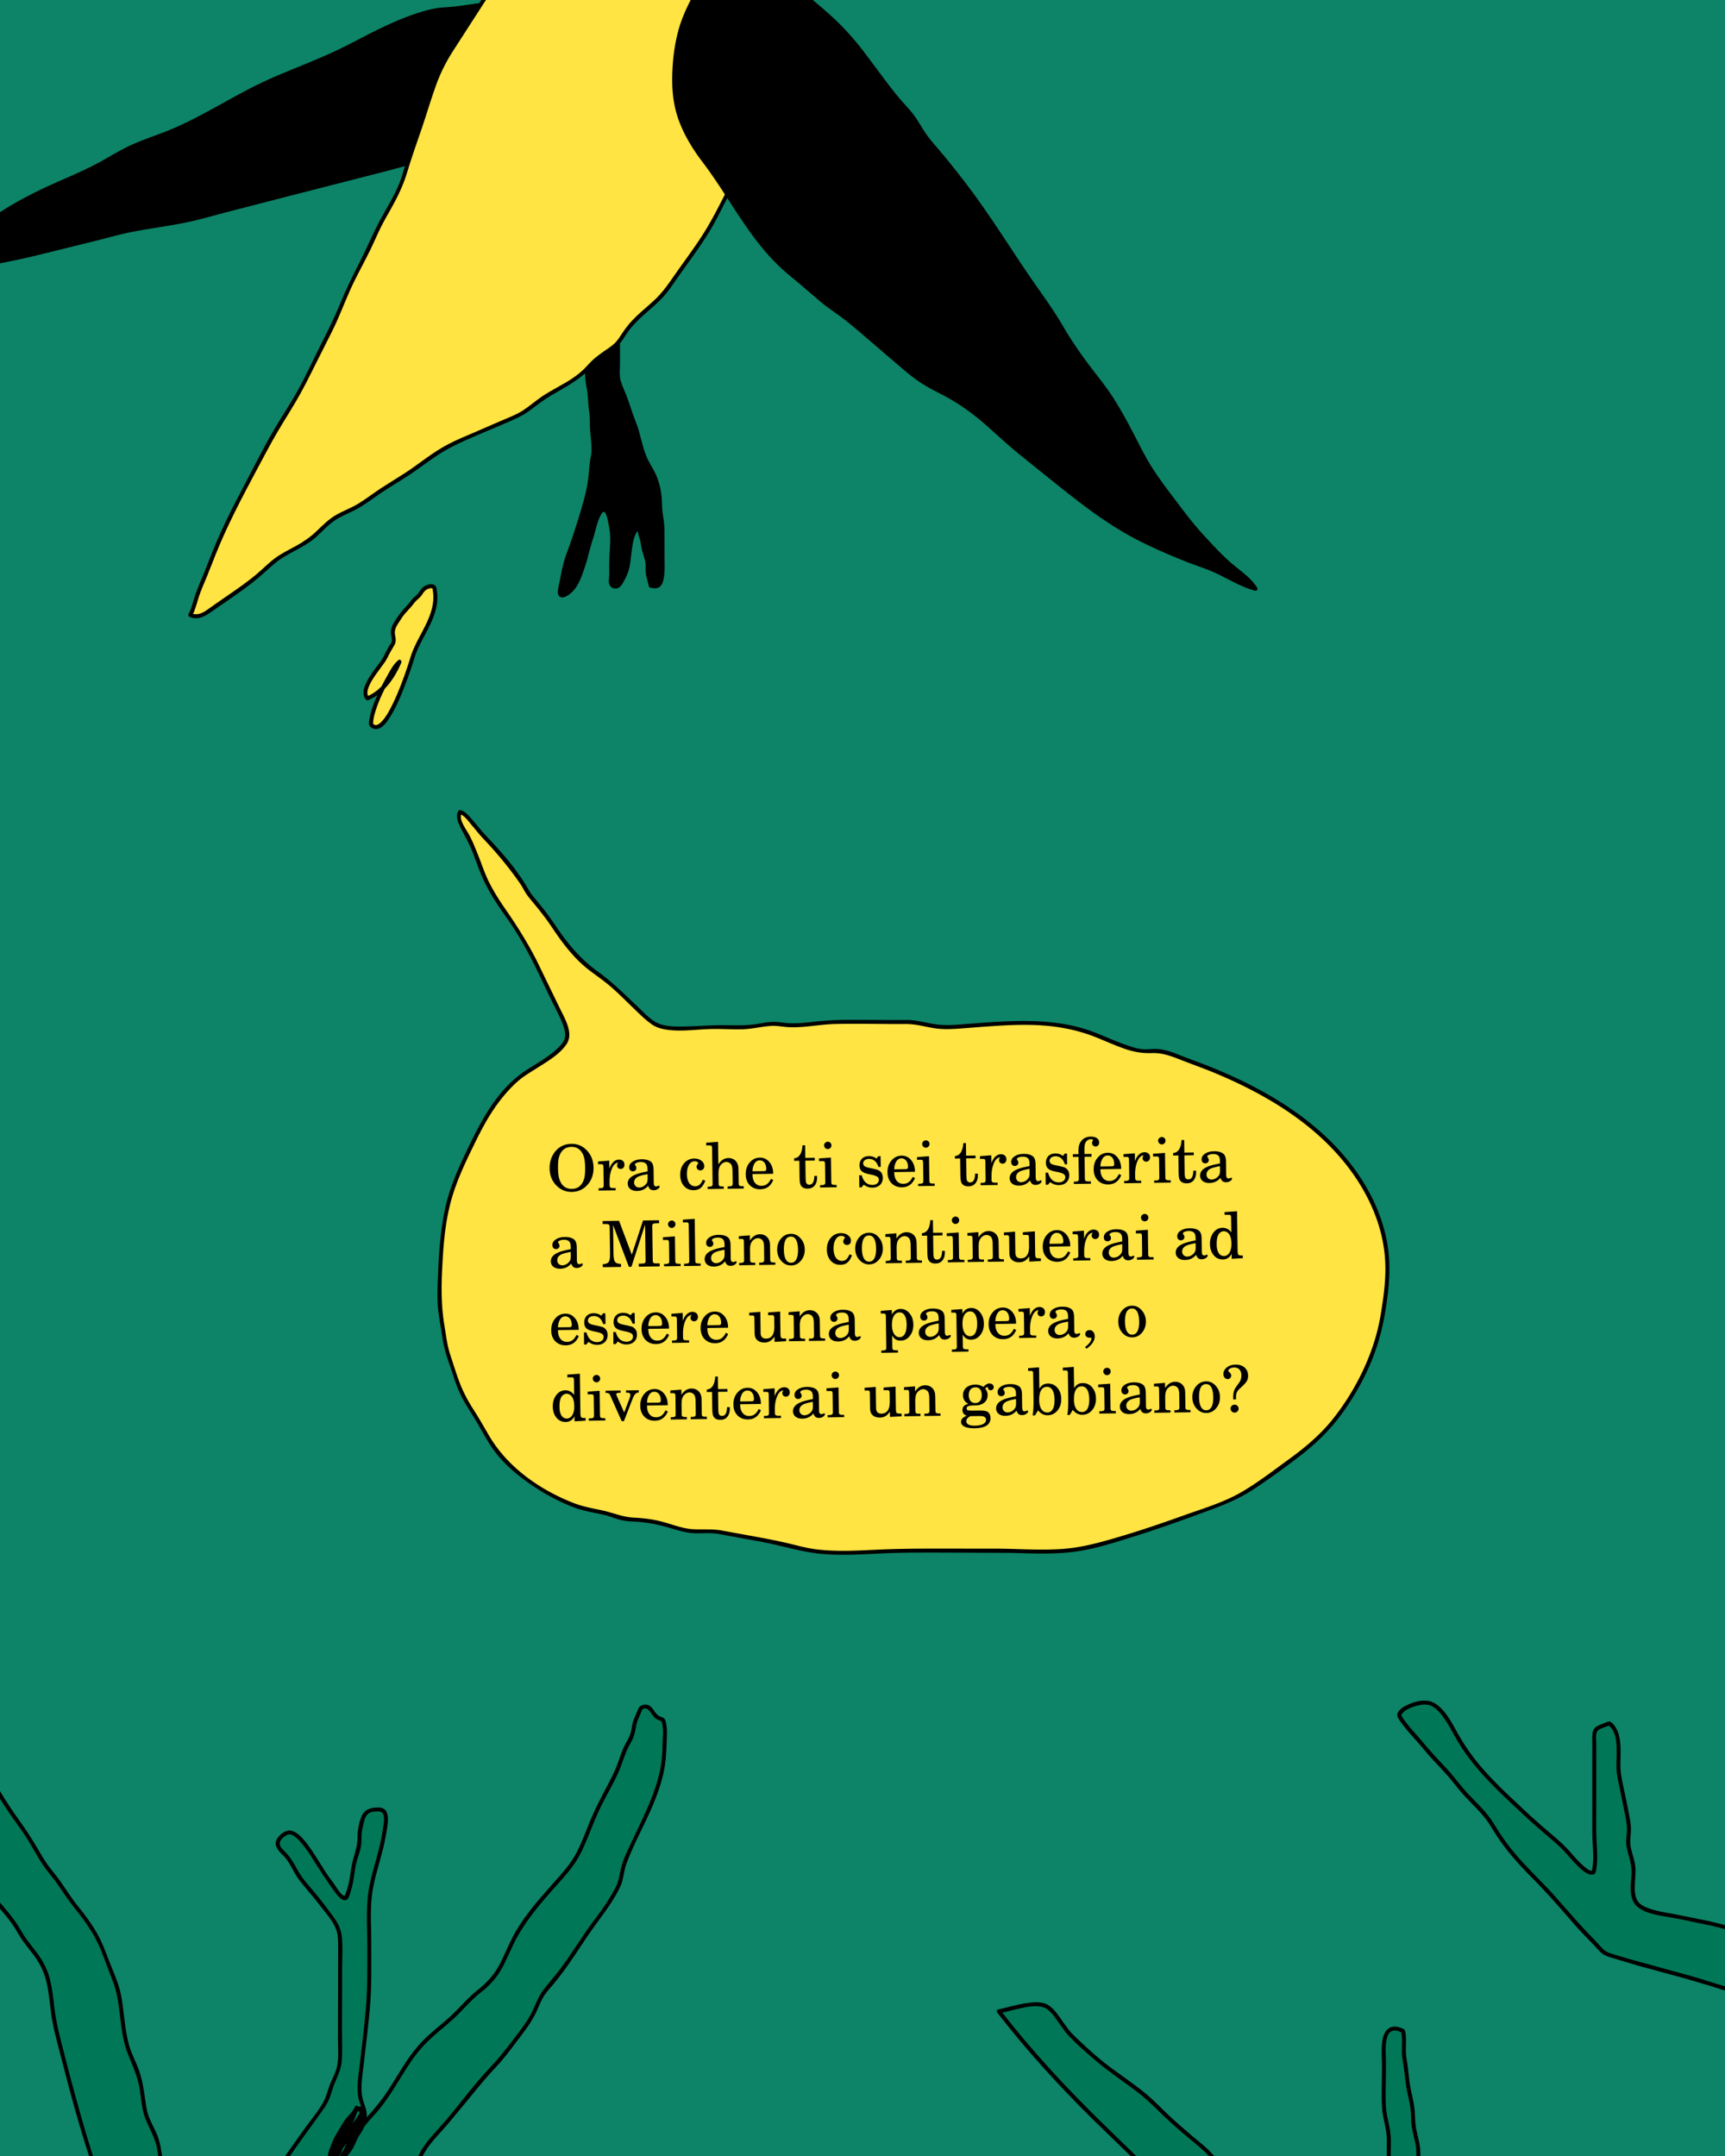 <svg xmlns="http://www.w3.org/2000/svg" xmlns:xlink="http://www.w3.org/1999/xlink" viewBox="0 0 1080 1350" xmlns:v="https://vecta.io/nano"><defs><clipPath id="A"><path d="M-1280 0h1080v1350h-1080z" fill="none"/></clipPath><clipPath id="B"><path d="M0 0h1080v1350H0z" fill="none"/></clipPath><path id="C" d="M381.47 726.75l.07 4.96c1.23-3.54 3.4-5.61 5.92-5.64 2.12-.03 3.5 1.23 3.52 3.15.02 1.64-.96 2.73-2.4 2.75-1.96.03-3.03-2.2-1.54-3.98-1.72.22-3.02 1.48-3.95 3.74-1.01 2.37-1.49 5.18-1.44 8.34v.4l.03 1.6c.02 1.6.47 1.87 3.03 1.84h.76l.02 1.43-10.68.15-.02-1.44h.16c1.32-.02 2.12-.15 2.48-.36.36-.25.55-.77.54-1.57l-.02-1.6-.13-9.56c-.02-1.72-.31-2-1.75-1.98l-1.64.02-.02-1.72 7.07-.54z"/><path id="D" d="M620.6 723.41l.07 4.96c1.23-3.54 3.4-5.61 5.92-5.64 2.12-.03 3.5 1.23 3.52 3.15.02 1.64-.96 2.73-2.4 2.75-1.96.03-3.03-2.2-1.54-3.98-1.72.22-3.02 1.48-3.95 3.74-1.01 2.37-1.49 5.18-1.44 8.34v.4l.03 1.6c.02 1.6.47 1.87 3.03 1.84h.76l.02 1.43-10.68.15-.02-1.44h.16c1.32-.02 2.12-.15 2.47-.36.36-.25.55-.77.54-1.57l-.02-1.6-.13-9.56c-.02-1.72-.31-2-1.75-1.98l-1.64.02-.02-1.72 7.07-.54z"/><path id="E" d="M501.23 775.4c1.71 1.9 2.58 4.2 2.62 6.96s-.77 5.09-2.42 7.07c-1.65 1.94-3.68 2.93-6.08 2.96s-4.45-.9-6.16-2.79c-1.71-1.9-2.58-4.2-2.62-6.96-.04-2.8.77-5.17 2.42-7.11s3.72-2.93 6.16-2.96c2.36-.03 4.41.9 6.08 2.83zm-10.46 7.19c.07 5.28 1.67 8.14 4.55 8.1s4.4-2.94 4.32-8.26c-.07-5.28-1.63-8.18-4.47-8.14-3 .04-4.48 2.82-4.4 8.3z"/></defs><g clip-path="url(#A)"><path d="M-64.4 612.89c-41.06 25.63-82.81 54.73-126.52 75.47-9.02 4.28-16.95 10.02-26.6 11.44-4.61.68-8.12 2.29-12.72 3.24-5.46 1.13-11.59-.45-17.28.51-9.02 1.53-16.59 2.39-26.1 2.37-7.93-.02-15.74-.45-23.58.7-5.76.85-11.83 2.15-17.62 3.12-9.35 1.58-18.19 1.67-27.57 2.98-17.37 2.43-33.87 2.39-51.52 2.39l-41.99.01c-14.63-.12-28.94 2.19-43.49 2.88-9.01.43-16.72 3.44-25.89 3.31-9.74-.14-18.63.14-28.25 1.45-14.4 1.96-28.93-.36-43.2 1.37-23.04 2.8-46 8.03-68.85 13.18-11.72 2.64-22.99 5.46-34.4 9.11-6.6 2.12-9.94 5.17-15.4 8.58-4.1 2.56-11.4 2.95-14.38 6.65 3.06 9.67 9.55 9.76 18.12 6.43 9.3-3.62 16.9-7.91 26.73-10.43 9.14-2.34 16.59-5.6 26.12-5.82 8.52-.2 15.07-2.6 23.13-3.14 36.61-2.48 74.29.11 111 .11h97.12 78.09c5.86 0 13.64-1.44 19.09.45-9.08 14.6-30 23.75-43.49 33.16-9.96 6.94-19.33 14.79-29.54 21.37-10.9 7.02-23.53 12.98-33.1 21.92-13.27 12.39-25.61 21.59-33.87 38.01-7.45 14.82-14.39 29.37-22.99 43.64-12.96 21.49-27.3 41.91-40.03 63.48-3.23 5.47-6.57 10.8-10.16 15.81-6.07 8.49-13.17 13.35-20.37 20.93-2.3 2.43-6.96 6.65-4.09 10.38 1.2 1.55 13.19 1.2 15.06.61 3.1-.97 3.38-3.03 5.9-4.83 2.63-1.87 5.15-2.38 7.78-4.48 6.67-5.34 11.16-14.19 16.74-20.65 17.37-20.08 33.45-43.02 48.24-65.18 7.66-11.47 15.02-23.47 20.92-36.06 3.43-7.31 5.35-15.88 10.49-22.13 5.64-6.85 16.13-12.81 24.24-17.88 11.93-7.45 23.11-16.77 35.57-23.75 10.39-5.82 21.98-8.87 32.5-14.31s19.97-13.18 30.31-18.99 18.71-13.7 27.58-21.59c6.98-6.21 13.61-4.6 22.98-4.6 8.61 0 20.72-2.08 28.86.46.63 7.23-13.34 14.38-17.86 18.01-10.05 8.07-20.4 16.55-31.01 23.9-16.66 11.54-38.25 18.53-51.33 34.25-5.43 6.53-9.49 13.21-15.94 19.07-12.95 11.78-25.06 27.16-36.12 40.72-8 9.81-16.37 17.9-22.13 29.1-2.5 4.86-5.98 7.78-8.67 12.31-1.24 2.09-.6 4.16-2.45 6.07 5.27 2.91 11.32 3.89 17.31 3.05 8.32-1.16 9.86-7.82 14.61-14.74 5.49-8.02 11.81-18.83 19.46-25.05 6.63-5.4 14.12-9.75 20.77-15.1 7.21-5.8 12.32-13.33 19.3-19.2 6.02-5.06 10.16-10.96 16.25-15.96 5.18-4.25 8.34-8.54 14.32-11.77 7.82-4.23 15.72-8.06 23.59-12.2 18.37-9.65 34.45-19.51 50.15-33.17 11.49-10 18.21-22.69 27.28-34.98 4.04-5.48 8.98-10.11 13.22-15.37 2.62-3.25 3.6-7.57 6.08-10.63 7.04-8.73 20.38-15.32 29.94-21.46 14.49-9.31 32.63-16.25 47.9-23.81 21.26-10.52 42.53-20.37 64.81-28.6 28.84-10.65 59.65-21.29 86.33-36.77.85-8.66-13.48-7.91-18.45-10.83-3.72-2.19-6.28-5.69-10.03-8.12-6.1-3.97-13.53-5.81-19.39-10.12-9.19-6.76-14.02-32.02-27.77-22.75-17.43 11.75-35.92 21.3-53.73 32.42z" fill="#007857"/><path d="M-65.03 611.81c-38.01 23.76-75 49.39-115 69.79-4.62 2.36-9.33 4.53-13.96 6.88-5.02 2.54-9.86 5.51-15.09 7.64-4.9 1.99-10.1 2.53-15.14 4-5.7 1.66-10.69 2.09-16.6 1.91-5.07-.15-9.91.88-14.92 1.52a138.3 138.3 0 0 1-16.4 1.13c-10.9.09-21.38-.07-32.15 1.89-11.23 2.04-22.37 3.15-33.7 4.39-11.26 1.22-22.36 2.47-33.71 2.76-23.4.59-46.86-.49-70.25.27-11.52.37-22.95 1.93-34.45 2.64-10.71.66-21.04 3.5-31.8 3.45-11.06-.05-21.81 1.58-32.81 2.15-11.92.62-23.86-.66-35.75.7-25.75 2.95-51.27 8.93-76.46 14.91-5.99 1.42-11.96 2.94-17.88 4.64-5.34 1.53-10.86 2.91-15.75 5.6-4.39 2.42-8.16 5.91-12.95 7.54-3.83 1.3-8.02 2.13-10.88 5.21-.29.31-.47.79-.32 1.22 2.69 7.83 8.38 10.7 16.32 8.44 5.59-1.59 10.88-4.34 16.19-6.63 6.27-2.7 12.66-4.5 19.19-6.43 6.51-1.92 12.93-3.93 19.76-4.27 6.03-.3 11.79-1.44 17.73-2.42 13.93-2.3 28.66-1.84 42.75-1.82l85.92 1.18h87.86 49 24.5c6.89 0 14.36-1.61 21.06.41l-.75-1.84c-6.55 10.2-17.31 16.82-27.46 22.98-11.14 6.76-21.56 14.07-32.01 21.86-11.28 8.41-23.54 14.96-35.25 22.69-10.62 7.02-20.22 16.29-29.19 25.29-4.24 4.25-8.18 8.81-11.53 13.8-3.85 5.74-6.7 12.08-9.77 18.25-6.72 13.46-13.71 26.71-21.64 39.51-8.01 12.92-16.45 25.57-24.61 38.4s-14.99 27.19-24.94 38.66c-4.29 4.94-9.35 9.1-14.02 13.65-2.94 2.87-7.86 6.7-8.25 11.15-.64 7.42 11.73 5.85 16.2 5.12 1.38-.22 2.59-.62 3.73-1.46.85-.63 1.44-1.46 2.17-2.2 1.47-1.5 3.07-2.47 4.94-3.41 5.14-2.6 8.76-6.38 12.21-10.96 4.13-5.49 8.04-11.02 12.47-16.28 4.57-5.42 8.99-10.96 13.3-16.58 9.17-11.94 17.84-24.25 26.29-36.71 8.34-12.3 16.55-24.71 23.35-37.94 5.9-11.47 8.47-24.93 18.74-33.49 5.17-4.31 11.02-7.76 16.74-11.29 5.93-3.67 11.63-7.65 17.32-11.68s11.68-8.28 17.85-11.92c6.23-3.68 12.86-6.41 19.57-9.05 6.25-2.46 12.47-4.96 18.33-8.27 6.2-3.51 12.01-7.65 17.96-11.57 5.9-3.89 12.18-7.16 17.91-11.31 5.34-3.88 10.3-8.24 15.21-12.63 5.28-4.72 9.56-7.96 16.87-8.05 6.29-.08 12.49.13 18.78-.26 6.32-.39 12.86-.88 19.03.86l-.92-1.21c.15 6.56-9.06 11.32-13.73 14.45-6.48 4.35-12.35 9.63-18.48 14.44-7.71 6.05-15.55 12.02-24.03 16.98-7.12 4.17-14.51 7.84-21.63 12.01-6.73 3.94-13.29 8.34-18.79 13.9-6.44 6.52-11 14.62-17.54 21.06-6.83 6.73-13.59 13.37-19.86 20.64-6.24 7.23-12.17 14.72-18.24 22.09-6.14 7.46-12.91 14.45-18.22 22.56-2.92 4.45-5.21 9.05-8.51 13.25-1.33 1.7-2.86 3.4-3.84 5.33-1.02 2-1.07 4.25-2.45 6.07-.4.52-.1 1.43.45 1.71 8.32 4.33 20.88 6.01 27.37-2.23 3.34-4.23 5.87-9.28 8.85-13.78 3.63-5.48 7.2-11.05 11.58-15.97 9.04-10.16 22.11-15.63 31.61-25.37 4.53-4.64 8.66-9.6 13.55-13.88 5.04-4.42 9.23-9.66 14.18-14.16 4.73-4.31 9.49-9.4 14.98-12.71 6.25-3.77 13.01-6.81 19.5-10.14 12.06-6.18 23.94-12.74 35.17-20.35 10.66-7.22 21.35-15.19 29.57-25.19 8.37-10.18 14.59-21.95 23.38-31.8 4.2-4.72 8.55-9 11.32-14.74 2.93-6.07 7.49-10.22 12.96-14.07 10.11-7.13 21.17-13.74 32.16-19.4 11.99-6.17 24.49-11.3 36.59-17.26 13.23-6.52 26.57-12.84 40.14-18.63 26.24-11.19 53.54-19.64 79.68-31.09 6.43-2.81 12.78-5.79 19.02-9 3.09-1.59 6.14-3.24 9.16-4.95 1.87-1.06 2.64-1.36 2.41-3.58-.74-7.19-10.55-7.78-15.87-9.25-5.45-1.51-8.66-6.28-13.22-9.3-5.4-3.57-11.77-5.29-17.26-8.69-7.18-4.44-9.93-13.06-14.74-19.62-3.68-5.01-8.81-8.64-14.98-5.42s-11.64 7.5-17.49 11.02l-18.87 11.04-18.81 11.23c-1.36.85-.11 3.01 1.26 2.16 11.77-7.32 23.9-14.04 35.8-21.14 6.07-3.62 11.94-7.53 17.93-11.28 3.42-2.14 6.72-2.5 9.92.22 5.77 4.9 8.28 12.9 12.87 18.78 6.62 8.47 18.6 9.52 26.45 16.52 3.16 2.82 5.99 5.62 10.14 6.81 3.64 1.04 7.69 1.35 11.08 3.14 1.22.65 4.11 2.67 3.33 4.5-.32.75-3.02 1.73-3.63 2.07l-4.89 2.64c-5.79 3.04-11.69 5.87-17.65 8.54-25.23 11.31-51.65 19.52-77.17 30.1-24.64 10.21-48.56 22.2-72.69 33.53-11.13 5.22-21.47 11.48-31.98 17.81-9.2 5.54-18.97 11.36-23.8 21.33-2.97 6.13-7.86 10.67-12.27 15.76-3.87 4.47-7.19 9.35-10.51 14.24-7.31 10.77-14.71 20.71-24.81 29.04-20.92 17.26-45.02 28.38-68.64 41.27-5.11 2.79-8.96 6.78-13.26 10.62-4.67 4.17-8.94 8.54-13.31 13.02s-9.31 8.6-13.62 13.31-8.96 9.44-14.32 13.35c-5.27 3.85-10.82 7.33-15.94 11.38-4.31 3.41-7.84 7.55-11.09 11.96-3.51 4.77-6.74 9.78-10 14.72-2.82 4.27-4.92 10.14-9.74 12.58-6.02 3.04-14.49 1.11-20.13-1.83l.45 1.71c1.09-1.42 1.3-2.64 1.8-4.29.77-2.54 2.48-4.56 4.1-6.61 2.77-3.51 4.89-7.15 7.16-10.98 4.82-8.15 11.33-15.06 17.42-22.25 12.64-14.93 24.42-30.36 38.7-43.82 6.95-6.55 11.74-14.81 18.28-21.71 5.94-6.26 13.23-11 20.67-15.26 7.32-4.19 14.9-7.95 22.12-12.32 7.89-4.78 15.23-10.47 22.48-16.16 7.21-5.66 14.25-11.38 21.77-16.62 4.62-3.22 11.32-7.7 11.17-14.05-.01-.55-.38-1.05-.92-1.21-11.2-3.17-23.71-.34-35.2-.65-4.94-.13-9.89 0-14.29 2.51-5.28 3-9.6 8.08-14.2 12-10.65 9.07-23.01 15.84-34.65 23.54-5.73 3.79-11.6 7.3-17.9 10.08-6.25 2.76-12.71 5-18.97 7.75-12.92 5.67-24.03 14.42-35.57 22.39-10 6.9-21.57 12.3-30.25 20.94-3.9 3.88-6.39 8.59-8.44 13.64-2.6 6.42-5.1 12.75-8.32 18.9-6.67 12.76-14.62 24.76-22.69 36.67-8.31 12.26-16.83 24.38-25.84 36.14-8.26 10.77-17.13 20.97-25.12 31.95-1.95 2.68-4.01 5.35-6.45 7.61-2.65 2.45-5.79 3.52-8.73 5.46-2.17 1.43-3.62 4.26-6.16 5.07-1.51.48-3.38.39-4.94.43-1.92.05-3.85.06-5.77-.11-.75-.06-1.87.03-2.53-.37-2.49-1.5-.26-4.68.97-6.17 3.88-4.7 8.69-8.64 13.11-12.8 10.13-9.54 16.73-21.41 23.9-33.19 7.65-12.56 15.78-24.82 23.73-37.19 7.93-12.33 15.64-24.76 22.45-37.74s11.79-26.35 20.44-37.6c7.64-9.95 17.53-18.09 26.78-26.47 10.35-9.38 23.28-15.16 34.8-22.88 11.29-7.57 21.6-16.53 33.16-23.72 9.39-5.84 19.23-11.12 27.7-18.3 3.91-3.31 7.41-7.04 10.18-11.36.45-.7 0-1.61-.75-1.84-7.17-2.16-15.13-.5-22.49-.5h-27.56-56.72c-37.76 0-75.55.48-113.3-.32l-55.69-.85c-9.22.08-18.44.33-27.65.9-8.07.5-15.89 2.78-23.95 3.23-8.11.45-15.42 2.36-23.19 4.63s-15.32 4.8-22.82 8.1c-5.33 2.35-14.19 7.73-20.25 4.83-1.48-.71-2.55-1.87-3.39-3.25-1.19-1.96-1.78-2.82.41-4.1 3.04-1.78 6.7-2.24 9.9-3.65 2.82-1.25 5.28-3.2 7.85-4.88 3.58-2.33 7.28-3.97 11.36-5.24 8.71-2.72 17.55-5.02 26.44-7.1 18.28-4.29 36.66-8.42 55.16-11.62 9.52-1.65 19.14-3.27 28.81-3.5 9.2-.22 18.41.47 27.61-.14 8.82-.58 17.48-1.91 26.34-2.05 4.03-.06 8.1.18 12.12-.15s8.29-1.21 12.41-1.97c9.18-1.68 18.67-1.82 27.96-2.67 9.26-.85 18.46-1.44 27.76-1.39l55.36-.1c18.11-.24 35.99-2.37 53.99-4.17 8.09-.81 16-2.56 24.02-3.88 9.61-1.58 19.19-.93 28.87-1.1 7.95-.14 15.64-1.36 23.49-2.39 4.37-.57 8.7.1 13.08-.05 4.1-.15 7.87-1.45 11.78-2.54 3.81-1.07 7.74-1.45 11.49-2.73 3.41-1.16 6.65-2.75 9.84-4.41l23.52-11.92c31.84-16.35 61.81-36.02 91.91-55.31l21.81-13.83c1.36-.85.11-3.01-1.26-2.16z"/></g><g clip-path="url(#B)"><path d="M-20.02-54.26H1127.7v1458.53H-20.02z" fill="#0d8467"/><path d="M336.4 61c-8.79 5.8-17.52 9.05-26.81 13.67s-18.17 11.2-27.31 16.61-20.03 8.98-30.36 11.78l-126.04 32.78c-18.22 4.91-36.9 5.96-55.18 10.88-14.73 3.96-29.34 7.42-44.04 11.06-28.14 6.96-55.96 11.47-84.69 13.74 16.11-7.67 30.94-15.57 44.67-27.2 19.75-16.75 44.87-27.12 68.27-37.61 10.87-4.88 20.26-11.89 31.4-16.32 9.45-3.76 19.06-6.95 28.29-11.29 18.75-8.81 36.32-20.37 55.24-28.71 15.69-6.92 32.34-12.91 47.54-20.63 13.85-7.03 28.89-15.45 43.79-20.06 5.74-1.77 11.38-3.61 17.29-3.83 9.78-.37 19.1-2.88 28.77-3.18 10.83-.34 28-3.61 35.29 6.24"/><path d="M335.77 59.92c-10.57 6.91-22.64 10.93-33.5 17.31-10.88 6.4-20.88 14.11-32.7 18.79-12.24 4.85-25.22 7.8-37.93 11.14l-39.97 10.31-40.38 10.35c-13.3 3.45-26.52 7.47-40.04 9.98-13.12 2.44-26.43 3.97-39.37 7.3l-39.84 10.05c-26.38 6.48-52.94 11.55-80 14.21l-10.06.89.63 2.33c12.89-6.15 25.62-12.77 37.15-21.26 5.69-4.19 10.92-8.95 16.69-13.03s11.68-7.65 17.8-10.99c12.38-6.76 25.33-12.4 38.21-18.15 6.55-2.92 12.77-6.33 18.99-9.88 6.53-3.73 13.14-6.95 20.17-9.63 7.21-2.75 14.49-5.36 21.53-8.53s13.58-6.66 20.2-10.29c13.36-7.3 26.54-14.85 40.54-20.87 14.04-6.04 28.41-11.37 42.13-18.15 13.67-6.76 26.93-14.46 41.36-19.56 7.38-2.6 14.8-4.77 22.63-5.23s15.34-2.16 23.05-2.85c5.47-.48 11.03-.77 16.52-.98s10.93-.18 15.89 1.87c2.34.97 4.44 2.46 5.99 4.47.97 1.26 3.14.01 2.16-1.26-6.6-8.59-18.77-7.98-28.48-7.34-6.29.42-12.57.66-18.81 1.54-4.04.57-8.06 1.25-12.11 1.68-3.73.4-7.49.39-11.19 1.04-7.43 1.31-14.84 3.91-21.81 6.73s-14.14 6.3-21.04 9.82-13.53 7.09-20.45 10.32c-7.3 3.4-14.75 6.47-22.2 9.53-7.03 2.89-14.1 5.73-21.01 8.91s-13.94 6.9-20.76 10.64c-13.77 7.55-27.36 15.45-42 21.22-7.1 2.8-14.41 5.18-21.37 8.33s-12.87 6.89-19.25 10.42c-12.58 6.96-26.2 11.99-39.1 18.32-12.72 6.24-25.14 13.29-36.17 22.24-5.74 4.66-11.45 9.2-17.69 13.2s-12.51 7.44-19 10.74l-9.82 4.82c-1.1.53-.58 2.43.63 2.33 26.97-2.16 53.75-6.34 80.08-12.59l39.85-9.86c6.68-1.72 13.3-3.58 20.07-4.93 6.67-1.34 13.39-2.37 20.09-3.46s13.16-2.21 19.65-3.75c6.79-1.61 13.5-3.55 20.24-5.32l40.37-10.41 40.76-10.45c13.03-3.39 26.23-6.48 39.03-10.64 5.86-1.91 11.66-4.13 17.14-6.97s10.71-6.41 15.94-9.78c5.41-3.49 10.88-6.84 16.67-9.65s11.43-5.18 17-8.09c2.8-1.46 5.52-3.04 8.16-4.77 1.34-.88.09-3.04-1.26-2.16h0zm44.45 117.43c-3.79.28-5.88 6-6.81 9.03-1.5 4.92-2.44 9.89-3.58 14.88s-2.8 9.71-3.27 14.54c-.29 2.99-.07 6.08-.08 9.09-.01 3.3.9 6.13 1.06 9.32.14 2.82.23 5.03.86 7.78.88 3.86.83 7.47 1.09 11.35.21 3.14 1.1 6.08 1.11 9.28 0 2.19-.13 4.33.05 6.52.38 4.65 1.03 9.43.9 14.1-.04 1.52-.46 2.72-.73 4.19-.88 4.81-.8 9.85-1.63 14.71a124.82 124.82 0 0 1-3.7 15.62c-2.82 9.22-5.46 18.4-8.94 27.27-2.4 6.13-3.77 12.47-4.88 18.79-.74 4.2-3.59 12.13 3.44 7.73 5.04-3.15 7.11-9.55 9.15-14.87 2.63-6.88 3.72-14.01 6.18-20.97 1.03-2.9 3.78-16.62 7.61-16.48 3.08.12 4.24 9.43 4.68 11.69 1.31 6.68-.08 14.95-.08 21.72v8.15c-.03 2.39-1.07 5.32 1.41 6.27 2.82 1.07 4.02-1.38 5.12-3.2 2.29-3.78 3.8-7.68 4.27-12.29.43-4.26.91-8.33 1.75-12.55.28-1.42 1.65-6.27 3.1-7.11 3.12-1.81 2.14 1.46 2.68 2.83.91 2.31 1.23 3.98 1.54 6.38.49 3.73 2.04 7 2.8 10.57.54 2.55-.22 5.11.23 7.63s1.37 4.94 1.88 7.46c4.22 1.07 5.59.14 6.64-3.78 1.17-4.4.75-9.02.75-13.58v-17.38c.04-5.8-1.66-10.47-1.57-16.16.08-4.59-.6-8.53-1.83-12.92-1.33-4.74-3.13-7.99-5.59-12.08-2.66-4.43-4.53-10.89-5.75-15.91-1.06-4.34-2.32-8.35-3.97-12.49-2.09-5.22-3.45-10.64-5.67-15.85-1.2-2.81-2.54-5.84-3.29-8.78-.6-2.38-.23-5.15-.23-7.6v-15.11c.02-5.5-1.08-10.7-1.03-16.19.04-3.63.23-7.18-.5-10.75-.34-1.65-.47-2.9-.48-4.58-.03-2.29-.52-5.27-3.04-6.07-.58-.18-1.13-.25-1.64-.21z"/><path d="M380.22 176.1c-5.4.59-7.33 7.4-8.55 11.8-1.09 3.91-1.89 7.9-2.78 11.86s-2.07 7.7-2.88 11.61-.84 7.84-.78 11.85c.03 1.97.09 3.88.39 5.83s.61 3.72.71 5.62.2 3.65.47 5.46c.29 1.97.8 3.9 1.01 5.89.4 3.95.41 7.88 1.06 11.81s.27 7.99.62 12.03.88 8.26.86 12.41c-.01 1.98-.55 3.81-.86 5.75s-.49 3.85-.65 5.78c-.33 4.11-.78 8.13-1.61 12.17-1.63 7.93-4.15 15.66-6.57 23.39-1.21 3.87-2.47 7.73-3.86 11.54s-2.88 7.57-3.94 11.5-1.7 7.56-2.43 11.37c-.38 1.97-.93 3.91-1.13 5.92-.15 1.53-.03 3.51 1.62 4.18 2.1.86 4.75-1.06 6.28-2.29 4.86-3.91 6.99-10.71 8.94-16.39 1.31-3.81 2.25-7.74 3.27-11.64.78-2.96 1.8-5.83 2.63-8.77 1.15-4.07 2.02-8.41 4.05-12.16.37-.68.8-1.48 1.44-1.96.32-.23.46-.31.79-.07 1.44 1.06 1.87 3.86 2.24 5.47.44 1.9.75 3.84 1.08 5.76.62 3.62.45 7.36.24 11s-.48 7.32-.47 10.99v6.24c0 1.37-.25 2.73-.24 4.1.01 2.72 2.14 4.91 5 4.31 2.61-.55 4.03-3.71 5.15-5.84 1.66-3.14 2.8-6.51 3.26-10.03.53-3.96.85-7.93 1.56-11.87.43-2.37.99-4.9 2.22-7 .21-.35.39-.63.73-.85.11-.07.63-.2.67-.27 0 0-.27-.18-.34-.08s.1.88.11 1.01c.04.45.07.91.19 1.35.45 1.64 1.07 3.15 1.35 4.85.3 1.81.54 3.59 1.04 5.36s1.15 3.59 1.64 5.41c.52 1.92.52 3.69.43 5.65-.17 3.82 1.25 7.25 2.03 10.92.09.41.47.77.87.87 2.03.5 4.43.89 6.13-.63 1.8-1.61 2.27-4.53 2.59-6.78.52-3.7.27-7.44.26-11.16l-.02-11.42c0-3.81.12-7.52-.38-11.27-.46-3.46-1.16-6.88-1.17-10.38-.02-6.81-1.24-13.57-4.12-19.78-1.28-2.76-3-5.27-4.38-7.98-1.52-2.97-2.58-6.18-3.5-9.37s-1.62-6.4-2.56-9.56c-1.08-3.59-2.52-7.03-3.77-10.56s-2.22-6.81-3.48-10.16c-1.32-3.52-3.05-6.89-4.09-10.51-.94-3.25-.42-6.76-.43-10.1v-11.46c0-4.25-.43-8.41-.79-12.64s0-8.19-.26-12.29c-.12-1.97-.58-3.85-.81-5.8-.19-1.54-.08-3.09-.32-4.63-.48-3.07-2.44-5.47-5.76-5.39-1.61.04-1.61 2.54 0 2.5 3.12-.08 3.37 3.08 3.44 5.47.09 3.27.96 6.43 1.02 9.71.06 3.49-.1 6.94.19 10.43s.76 6.95.8 10.45v10.72c0 3.32-.23 6.68-.09 9.99s1.55 6.64 2.87 9.75 2.58 6.45 3.68 9.76c2.16 6.51 4.84 12.83 6.53 19.49 1.47 5.79 2.96 11.77 6.02 16.97 1.52 2.6 3.08 5.17 4.21 7.97 1.2 2.96 2.02 6.11 2.57 9.26.59 3.36.4 6.69.64 10.07s.95 6.48 1.29 9.73c.42 3.99.18 8.07.18 12.08l.06 12.25c.07 3.72.16 7.62-1.13 11.17-.26.71-.61 1.53-1.34 1.88-1 .47-2.4.05-3.39-.2l.87.87c-.39-1.85-.98-3.66-1.44-5.49s-.55-3.7-.45-5.67c.18-3.84-1.18-7.19-2.21-10.83-.5-1.77-.74-3.55-1.04-5.36-.28-1.66-.86-3.17-1.32-4.77-.43-1.5.07-3.8-2.03-4.16-2.48-.42-3.96 2.13-4.74 4.03-1.03 2.5-1.55 5.09-1.98 7.74-.61 3.8-.78 7.69-1.47 11.47-.64 3.57-2.05 6.84-3.91 9.94-.52.87-1.12 2.23-2.14 2.63-1.28.5-2.2-.47-2.23-1.65-.04-1.33.23-2.67.24-4.01v-6c-.03-7.24 1.27-14.58.34-21.8-.26-2.01-.64-4.04-1.05-6.03-.44-2.13-.95-4.4-2.06-6.29-.87-1.48-2.35-2.66-4.13-2.04-1.62.56-2.63 2.3-3.35 3.75-1.92 3.86-2.87 8.11-4.03 12.23-.81 2.86-1.8 5.66-2.57 8.54-1.01 3.82-1.92 7.67-3.18 11.41-1.05 3.11-2.2 6.26-3.63 9.22-1.32 2.72-3.02 5.39-5.6 7.06-.78.51-1.85 1.27-2.84 1.21.11 0 .04.05.03-.07 0-.08-.08-.48-.09-.7-.08-1.88.56-3.8.95-5.62.73-3.43 1.27-6.88 2.11-10.28.95-3.88 2.25-7.6 3.66-11.33 2.85-7.53 5.14-15.26 7.48-22.96 2.31-7.59 4.4-15.3 5.1-23.23.35-3.95.64-7.82 1.46-11.71s.22-7.89-.13-11.7c-.19-2-.44-4.01-.52-6.01s.07-3.89.01-5.83-.43-3.94-.74-5.89-.43-3.99-.53-6.01c-.09-1.91-.21-3.83-.46-5.73s-.78-3.82-1.01-5.76c-.21-1.81-.21-3.63-.38-5.44s-.54-3.6-.78-5.41c-.27-2.03-.21-4.07-.25-6.11s-.07-3.99.12-5.98c.37-3.92 1.57-7.73 2.56-11.52s1.73-7.7 2.64-11.55c.73-3.1 1.47-6.28 2.75-9.21.8-1.84 2.17-4.68 4.45-4.93 1.58-.17 1.6-2.68 0-2.5z"/><path d="M412.77-48.34c-5.67-1.65-10.76-3.69-16.73-4.27-16.3-1.59-35.89-.98-50.09 8.07-22.07 14.07-37.79 34.86-51.07 57.07-6.88 11.5-15.31 21.39-20.4 33.67-4.67 11.26-7.62 22.32-11.52 33.7-3.42 9.95-7 19.92-9.87 29.97-3.55 12.42-12.44 24.08-17.68 36.06-4.24 9.68-9.33 19.33-14.17 28.7-5.27 10.19-8.28 20.21-13.42 30.38l-16.55 33.03c-6.69 13.85-15.69 25.7-22.83 39.21-11 20.82-22.72 41.63-32 63.32-4.04 9.45-7.49 19.2-11.56 28.68-2.42 5.62-2.98 10.96-5.69 15.89 6.06 2.77 10.65-2 15.42-5.19 12.39-8.28 24.05-16.27 34.78-26.46 7.38-7 16.92-9.7 24.83-15.73 4.98-3.8 9.14-9.01 14.23-12.58 5.72-4.01 12.65-5.89 18.4-9.96a425.94 425.94 0 0 1 25.09-16.51c10.19-6.21 18.61-13.95 29.5-19.56 9.54-4.91 19.27-8.34 28.94-12.78 4.56-2.1 9.48-4.1 13.88-6.14 5.57-2.58 9.69-6.85 15.01-10.42 11.04-7.41 21.17-10.56 29.85-20.54 4.6-5.29 9.81-8.04 15.12-12.12 4.35-3.34 6.04-7.94 9.59-12.33 7.61-9.41 18.53-15.53 25.39-25.8 5.93-8.88 12.46-17.4 18.48-26.27 4.74-6.99 9.19-14.35 12.85-21.96s8.65-15.65 11.16-22.7 5.24-16.84 6.46-24.36c1.33-8.18 1.89-17.03 3.75-25.1 2.09-9.05 5.59-16.92 5.48-26.46-.09-7.54-.42-14.58 1.5-21.71 2.49-9.24 3.59-22.4.59-31.65-2.51-7.74-10.12-11.58-16.01-16.65-15.82-13.61-32.17-5.1-50.68-10.49z" fill="#ffe443"/><path d="M413.1-49.55c-4.5-1.33-8.93-2.97-13.56-3.82-3.83-.7-7.78-.91-11.66-1.07-8.12-.33-16.34.03-24.31 1.7-16.12 3.37-29.33 13.88-40.63 25.43s-20.95 25.68-29.56 39.86c-4.59 7.57-9.96 14.63-14.5 22.23s-7.81 16.19-10.66 24.76l-9.15 27.68-4.76 14.17c-1.42 4.45-2.54 9.02-4.27 13.36-3.37 8.44-8.41 16.09-12.63 24.11s-7.99 17.04-12.28 25.41-8.58 17.05-12.21 25.96-8.3 18.19-12.84 27.16c-4.45 8.78-8.52 17.8-13.27 26.43-4.46 8.12-9.61 15.82-14.38 23.75-4.92 8.2-9.24 16.77-13.75 25.21l-13.52 25.96c-4.35 8.74-8.3 17.24-11.91 26.09l-5.22 13.22c-1.82 4.63-3.97 9.18-5.58 13.89-1.44 4.21-2.31 8.59-4.4 12.55-.41.78-.01 1.52.75 1.84 4.4 1.83 8.43.26 12.15-2.3l13.55-9.32c4.64-3.21 9.21-6.51 13.65-9.98s8.78-7.54 13.16-11.35c8.03-7 18.66-10.01 26.64-17.16 4.25-3.81 8.03-8.2 12.95-11.18s9.95-4.63 14.64-7.5c4.99-3.06 9.68-6.69 14.57-9.9s10.05-6.27 15.02-9.5c9.52-6.19 18.17-13.58 28.38-18.67 10.82-5.4 22.22-9.8 33.32-14.62 5.15-2.24 10.21-4.34 14.73-7.72s8.65-6.64 13.4-9.45c8.91-5.27 17.93-9.72 24.98-17.52 3.73-4.13 8.24-7.11 12.73-10.34 1.98-1.43 3.88-2.87 5.45-4.76s2.81-3.96 4.15-5.99c5.8-8.82 14.72-14.65 21.99-22.11 3.81-3.91 6.69-8.41 9.8-12.86l10.81-15.14c3.58-5.07 6.93-10.02 10.06-15.25s5.59-10.31 8.28-15.54 5.36-9.83 7.68-14.93c2.1-4.62 3.63-9.47 5.01-14.34s2.67-10.08 3.49-15.22c.95-5.95 1.48-11.96 2.41-17.92 1.71-11.01 6.66-21.53 6.8-32.77.08-6.09-.39-12.19.61-18.23.82-4.97 2.29-9.75 2.85-14.78.99-8.89 1.19-20.05-4.65-27.44-2.76-3.5-6.45-6.06-9.96-8.74-3.95-3.02-7.51-6.22-12.16-8.18-8.65-3.65-18.05-2.92-27.22-3.13-5.08-.12-10.09-.63-15-2.01-1.55-.44-2.21 1.97-.66 2.41 9.29 2.63 18.75 1.82 28.27 2.27 4.55.22 9.1.88 13.33 2.61 4.83 1.98 8.56 5.45 12.67 8.56 3.55 2.69 7.37 5.39 9.81 9.2 2.57 4.01 3.21 9.12 3.44 13.78.25 5.17-.16 10.38-1.09 15.47s-2.38 9.97-2.69 15.19c-.33 5.65.31 11.35-.29 16.98s-2.4 11.01-3.92 16.42c-3.06 10.95-3.42 22.28-5.64 33.38-2.05 10.31-5.08 20.57-9.88 29.94-5.04 9.85-9.92 19.89-15.82 29.27-6.42 10.2-13.82 19.72-20.63 29.65-3 4.38-6.1 8.37-9.97 12.02s-7.7 6.72-11.41 10.24-6.59 7.02-9.26 11.13c-1.33 2.05-2.65 4.12-4.4 5.84-2.02 1.99-4.53 3.53-6.85 5.15-1.98 1.39-3.95 2.8-5.8 4.36-2.27 1.92-4.11 4.17-6.19 6.26-3.55 3.58-7.68 6.44-12.01 8.99s-8.71 4.82-12.94 7.46c-4.63 2.9-8.67 6.54-13.19 9.58s-9.69 4.86-14.62 7.02l-16.35 7.09c-5.48 2.29-10.7 4.49-15.87 7.14s-9.61 5.62-14.15 8.86-8.62 6.32-13.1 9.24l-15.02 9.5c-4.95 3.25-9.58 6.85-14.57 9.9-4.48 2.74-9.46 4.49-14 7.12s-8.31 6.48-12.14 10.13-8.32 6.76-13.13 9.37c-4.4 2.38-8.91 4.6-12.94 7.59-4.24 3.15-7.92 7.05-12 10.41-8.83 7.28-18.46 13.32-27.74 19.98-3.92 2.81-7.85 6.04-12.87 3.96l.75 1.84c2.01-3.81 2.98-7.95 4.28-12.03 1.42-4.45 3.46-8.72 5.18-13.06 3.6-9.09 7.09-18.2 11.16-27.1 7.99-17.49 17.26-34.33 26.29-51.29 4.34-8.16 9.03-16.04 13.92-23.88s9.4-16 13.52-24.39l13.11-26.06c4.4-8.67 7.7-17.74 11.67-26.59 3.91-8.72 8.7-17.04 12.86-25.64 2.06-4.26 3.88-8.63 5.97-12.87 1.93-3.89 4.08-7.66 6.22-11.44 4.31-7.64 8.06-15.21 10.56-23.64 2.8-9.41 6.13-18.64 9.3-27.93s5.67-18.12 8.94-27.03 7.26-16.2 12.27-23.73l14.21-22.04c4.39-6.98 9.07-13.8 14.2-20.26 5.1-6.41 10.63-12.48 16.7-17.98s12.76-10.94 20.13-14.6 15.82-5.35 24.07-5.96 16.85-.66 24.84.96c4.35.88 8.53 2.41 12.78 3.67 1.55.46 2.21-1.95.66-2.41z"/><path d="m480.4-43.17c-9.81,6.37-21.12,10.46-29.95,18.24-7.24,6.38-12.72,17.76-17.28,26.18-8.92,16.5-11.34,34.22-11.06,52.77.26,17.32,8.35,33.16,18.77,46.75,18.37,23.96,30.54,51.64,54.47,70.9,9.71,7.82,17.64,15.87,27.99,22.95,11.38,7.77,21.46,17.71,32.13,26.47,6.51,5.34,12.78,11.29,19.66,16.16,8.35,5.9,17.9,9.47,26.41,15.06,13.96,9.17,25.78,22.02,38.88,32.37,23.64,18.68,49.45,41.59,76.74,54.51,12.62,5.97,25.01,11.33,38.19,15.93,10.2,3.56,20.56,10.97,30.69,13.54-4.03-6.67-13.41-12.31-19.03-17.98-9.83-9.92-19-19.02-27.25-30.28-8.85-12.07-17.99-22.97-24.95-36.31-7.99-15.32-16.02-31.92-26.86-45.58-8.73-11-17.11-22.52-24.14-34.74-4.66-8.1-9.44-14.67-14.94-22.47-15.72-22.26-29.35-45.29-46.02-66.86-6.42-8.31-13-16.65-19.98-24.46-6-6.72-8.89-14.68-15.14-21.33-13-13.85-22.83-30.27-35.26-44.58-6.09-7.02-13.52-14.14-20.77-19.85-7.95-6.27-12.99-12.75-21.38-17.51-11.52-6.53-24.06-17.92-37.52-17.63"/><path d="M479.77-44.25c-8.47 5.44-17.94 9.23-26.11 15.17-7.33 5.34-12.21 12.55-16.57 20.39-4.73 8.52-9.3 17.1-12.02 26.5s-3.96 19.6-4.19 29.57c-.23 10.09.87 19.73 4.55 29.2 3.49 8.98 8.56 17.18 14.37 24.83 11.49 15.12 20.72 31.77 32.06 46.99 5.65 7.59 11.85 14.8 18.95 21.08 3.86 3.41 7.92 6.58 11.8 9.96l11.88 10.14c4.05 3.27 8.5 6.21 12.72 9.37s8.57 6.83 12.7 10.41l23.79 20.4c3.96 3.39 7.99 6.75 12.34 9.64 4.43 2.94 9.19 5.34 13.91 7.79 9.3 4.83 17.62 10.63 25.56 17.45 7.88 6.77 15.35 14.01 23.48 20.5l23.55 18.93c16.01 12.8 32.48 25.44 50.86 34.68 9.72 4.89 19.77 9.23 29.88 13.22 5.08 2 10.34 3.63 15.36 5.77 4.7 2.01 9.18 4.49 13.75 6.77 4.29 2.14 8.68 4.14 13.33 5.37 1.03.27 2-.89 1.41-1.84-3.92-6.28-10.37-10.47-15.9-15.19-6.36-5.43-12.12-11.81-17.78-17.95-6.02-6.52-11.33-13.5-16.65-20.58-5.29-7.02-10.67-13.99-15.4-21.41-4.68-7.33-8.43-15.19-12.46-22.89-3.96-7.55-8.07-15.04-12.74-22.17s-10.56-14.14-15.8-21.25c-5.41-7.34-10.52-14.91-15.1-22.79-4.4-7.56-9.37-14.71-14.42-21.85-5.35-7.56-10.51-15.24-15.62-22.96-10.11-15.28-20.11-30.67-31.31-45.19-5.54-7.17-11.14-14.3-17.06-21.17-2.99-3.47-5.91-6.84-8.37-10.73-2.19-3.45-4.21-7.01-6.67-10.28s-5.45-6.23-8.13-9.38c-2.96-3.48-5.78-7.08-8.54-10.72l-15.25-20.36c-5.49-7.01-11.4-13.64-17.91-19.73S508.78.11 502.33-5.77c-2.89-2.63-5.88-5.17-9.18-7.29s-6.56-3.95-9.76-6.05c-6.42-4.22-12.86-8.69-20.16-11.26-3.35-1.18-6.85-1.84-10.4-1.81-1.61.01-1.61 2.51 0 2.5 7.83-.07 14.94 3.62 21.44 7.64 3.31 2.04 6.52 4.24 9.78 6.35s6.73 3.92 9.89 6.19c3.37 2.42 6.39 5.28 9.42 8.09s6.45 5.62 9.76 8.36c6.83 5.63 13.18 11.86 18.96 18.56 11.25 13.07 20.39 27.8 31.8 40.74 2.82 3.2 5.67 6.24 8.03 9.82s4.34 7.18 6.78 10.6c2.41 3.37 5.29 6.37 7.96 9.53a404.92 404.92 0 0 1 8.76 10.71c11.46 14.45 21.94 29.52 32.1 44.89l15.14 22.71 14.96 21.57c4.88 7.45 9.13 15.28 14.14 22.65 4.96 7.29 10.33 14.27 15.76 21.21 10.53 13.49 18.02 29.03 25.89 44.14 4.03 7.73 8.89 14.94 14.06 21.95L743 326.64c5.38 6.7 11.3 12.92 17.31 19.03 2.76 2.81 5.46 5.72 8.43 8.31 2.93 2.57 6.05 4.91 9 7.46 2.69 2.32 5.32 4.8 7.21 7.84l1.41-1.84c-9.75-2.57-18.19-8.44-27.43-12.29-4.93-2.05-10.04-3.67-15.01-5.62-5.08-2-10.11-4.13-15.1-6.36-9.34-4.16-18.51-8.57-27.23-13.92-8.77-5.37-17.15-11.37-25.32-17.6-8.1-6.17-16-12.6-23.91-19.01-7.8-6.31-15.66-12.48-23.14-19.18-7.46-6.68-14.81-13.51-22.93-19.4-8.22-5.96-17.51-9.87-26.17-15.08-9.09-5.47-16.8-12.99-24.92-19.75-7.92-6.59-15.44-13.66-23.54-20.04-3.93-3.09-8.1-5.84-12.09-8.84-4.29-3.23-8.35-6.75-12.4-10.28-7.52-6.56-15.49-12.62-22.33-19.92-12.74-13.59-22.14-29.78-32.4-45.21-5.22-7.85-11.22-15.16-16.31-23.08s-9.43-17.02-11.48-26.52-1.6-20.4-.46-30.34c1.15-10.06 3.69-20.01 8.03-29.18 3.86-8.14 8.23-16.56 13.61-23.81 5.81-7.83 14.17-12.56 22.63-17.05 4.25-2.26 8.5-4.5 12.55-7.1 1.35-.87.1-3.03-1.26-2.16h0z"/><path d="M258.25 411.72c3.05-10.02 9.75-18.46 12.85-28.46.91-2.93 1.47-5.98 1.49-9.05a26.88 26.88 0 0 0-.4-4.82c-.18-1.05-.11-1.8-1.13-2.15-.79-.27-1.91-.1-2.7.09-2.83.67-3.82 2.35-5.31 4.56-.9 1.33-2.08 2.19-3.24 3.26-1.19 1.1-2.02 2.52-3.1 3.72l-4.08 4.56c-1.48 1.68-2.45 3.52-3.73 5.33-1.94 2.75-3.43 5.41-2.76 8.86.25 1.31.56 2.46.42 3.83-.11 1.04-.9 2.11-1.43 2.98-1.54 2.51-2.84 5.17-4.19 7.79-2.37 4.61-16.38 19.18-10.85 25.02 9.44-3.72 16.38-14.14 20.06-22.89-3.21 2.39-9.19 14.03-11.18 18.05-2.66 5.36-6.88 15.52-6.58 21.34 9.47 10.23 24.12-36.29 25.87-42.02z" fill="#ffe443"/><path d="M259.45 412.06c3.26-10.51 10.48-19.33 13.29-30.01.73-2.78 1.15-5.68 1.09-8.56-.03-1.49-.21-2.95-.44-4.42-.14-.94-.26-1.87-1.05-2.51-1.73-1.41-4.84-.56-6.57.47-1.9 1.13-2.79 3.02-4.13 4.68-.79.98-1.82 1.71-2.73 2.57-.98.94-1.73 2.06-2.58 3.11-1.8 2.22-3.92 4.17-5.63 6.46-1.57 2.1-3.17 4.41-4.44 6.71-1.19 2.17-1.79 4.51-1.41 6.99.19 1.27.72 2.65.44 3.94s-1.32 2.44-1.96 3.54c-1.31 2.27-2.37 4.67-3.67 6.95-1.41 2.46-3.29 4.67-4.96 6.95-2.35 3.24-4.68 6.6-6.16 10.34-1.16 2.92-1.63 6.37.65 8.88.27.3.83.48 1.22.32 10-4.04 16.73-13.86 20.8-23.46.41-.97-.58-2.58-1.71-1.71-3.13 2.41-5.16 6.48-7.06 9.85-1.99 3.51-3.89 7.09-5.58 10.76-2.18 4.71-4.18 9.65-5.22 14.74-.33 1.62-1.26 4.88.04 6.21.7.71 1.6 1.28 2.57 1.51 4.83 1.14 8.63-5.16 10.65-8.52 3.68-6.13 6.42-12.85 8.96-19.51 2.03-5.35 3.91-10.77 5.58-16.25.47-1.54-1.94-2.2-2.41-.66-1.93 6.34-4.13 12.61-6.56 18.77-1.69 4.29-3.51 8.54-5.64 12.63-1.67 3.22-3.51 6.59-6.09 9.18-.94.94-1.9 1.72-3.07 1.96-.3.06.1 0-.2.02h-.37c-.15 0 .1.04-.19-.03a2.77 2.77 0 0 1-.41-.12c-.32-.11-.83-.5-1.25-.94l.37.88c-.12-2.97.68-5.94 1.56-8.75 1-3.22 2.25-6.36 3.64-9.42 2.16-4.74 4.64-9.39 7.33-13.85 1.26-2.09 2.64-4.78 4.61-6.3l-1.71-1.71c-3.78 8.9-9.98 18.54-19.31 22.31l1.22.32c-1.61-1.77-.79-4.49-.01-6.45 1.2-2.99 3.07-5.74 4.92-8.36l5.13-7.06c.89-1.31 1.56-2.72 2.28-4.12 1.15-2.24 2.47-4.37 3.7-6.56 1.34-2.39.56-4.5.27-7.03-.26-2.34.76-4.44 2.01-6.35 1.39-2.12 2.72-4.38 4.39-6.29 1.71-1.96 3.56-3.82 5.14-5.89.73-.95 1.46-1.84 2.36-2.64s1.86-1.61 2.61-2.6c1.15-1.51 2-3.34 3.84-4.13.63-.27 2.58-.97 3.14-.39.19.2.2 1 .23 1.24.12.77.22 1.53.28 2.31.2 2.76-.04 5.53-.66 8.23-2.55 11.15-10.19 20.27-13.56 31.13-.48 1.54 1.93 2.2 2.41.66z"/><path d="m568.17,639.99c8.02-.09,14.78,3.1,22.64,3.08,10.45-.02,20.94-1.23,31.36-1.89,20.38-1.29,41.16-1.49,60.6,5.69,9.64,3.56,19.46,8.65,29.62,10.96,4.69,1.07,8.29-.01,12.88.37,6.38.54,12.17,3.56,18.1,5.7,45.42,16.35,91.3,41.4,114.03,85.79,10.7,20.9,13.38,41.78,9.71,64.51-1.77,10.98-2.79,19.85-6.9,30.73-6.12,16.22-12.63,28.28-23.22,42.4-8.99,11.99-20.83,21.52-33.03,30.07-11.24,7.88-24.16,18.5-37.05,23.32-27.85,10.42-55.2,20.52-84.25,27.84-19.03,4.8-41.03,2.39-61.07,2.39h-52.8c-21.29,0-47.74,3.92-68.22-1.5-16.76-4.44-33.28-6.81-50.14-10.07-7.3-1.41-14.96.51-22.13-1.36s-14.12-4.26-21.38-5.6c-7.55-1.4-14,.05-21.51-2.91-7.84-3.08-16.08-3.31-24.01-6.14-17.32-6.17-39.68-20.34-50.66-35.05-5.36-7.18-9.35-15.87-14.34-23.38-4.69-7.05-9.18-15.54-11.51-23.77-2.25-7.94-5.64-14.32-6.62-22.48-1.09-8.98-3.25-16.92-3.15-26.04.19-17.97.91-36.71,4.45-54.32s11.96-33.54,19.68-49.41c6-12.32,16.08-26.78,27.19-35.22,5.97-4.53,28.15-16.02,28.71-24.37.43-6.48-6.18-17.71-8.9-23.57-8.43-18.13-17.25-36.85-29.02-53.11-7.13-9.84-13.59-20.52-17.38-32.04-1.84-5.6-4.26-10.45-6.36-15.44-1.63-3.87-8.21-12.18-5.58-16.61,3.52.46,11.71,11.81,14.85,15.07,6.39,6.64,13.3,13.98,18.54,21.59,1.96,2.85,4.08,5.59,5.96,8.35,1.13,1.67,2.46,4.56,3.67,6.14,5.05,6.55,10.02,11.76,14.57,18.74,5.59,8.56,11.82,17.04,19.29,24.07,4.64,4.37,8.94,6.89,13.88,10.72,10.45,8.1,19.44,18.88,29.71,26.93,8.32,6.51,27.5,2.95,38.29,2.95,7.09,0,14.38.45,21.45.07,7.04-.38,13.34-2.93,20.39-1.78,11.89,1.95,22.35-1.23,34.59-1.43,15-.24,30.03.16,45.03,0Z" fill="#ffe443"/><path d="M568.17 641.24c6.3.05 12.24 2.07 18.45 2.81 6.72.8 13.74.02 20.47-.48 13.41-1 26.82-2.19 40.28-1.75 13.27.44 26.21 2.67 38.57 7.6 5.94 2.37 11.76 5.03 17.79 7.15 5.95 2.09 11.25 3.06 17.53 2.83 6.78-.24 12.64 2.13 18.82 4.57l15.57 5.9c10.15 4.04 20.13 8.55 29.79 13.67 19.09 10.11 37.07 22.72 51.57 38.84 15.83 17.6 27.61 39.58 29.94 63.38 1.24 12.66-.46 25.04-2.53 37.51-2.06 12.45-5.98 24.11-11.39 35.5-5 10.52-11.23 20.55-18.47 29.67-7.76 9.79-17.41 17.9-27.49 25.2-9.81 7.11-19.51 14.7-30.02 20.77-11.37 6.57-24.51 10.37-36.82 14.8-12.48 4.48-25.03 8.75-37.73 12.55-12.56 3.76-25.11 7.38-38.25 8.19-12.81.79-25.65-.07-38.47-.25l-41.72-.03c-12.48 0-24.88.18-37.34.79-11.94.58-24.03 1.15-35.93-.36-6.39-.81-12.53-2.65-18.79-4.08-6.63-1.51-13.31-2.79-20-4.01l-20.09-3.66c-5.97-1.11-11.85-.49-17.87-.81-6.72-.35-13.27-3.09-19.74-4.78-5.89-1.54-11.56-2.18-17.62-2.49-6.8-.34-12.65-2.98-19.2-4.43-6.1-1.34-12.18-2.33-18.03-4.59-21.09-8.15-41.41-22.29-53.03-41.96-3.23-5.46-6.3-10.99-9.74-16.32-3.5-5.43-6.62-11.18-8.9-17.23-2.16-5.74-3.99-11.7-5.91-17.53s-2.63-12.35-3.68-18.63c-2.25-13.44-1.86-26.8-1.07-40.37s2.12-26.66 5.88-39.4c3.65-12.38 9.37-24 15.03-35.55 5.28-10.77 11.11-21.05 19.11-30.08 3.37-3.81 7.07-7.5 11.27-10.39 2.86-1.97 5.85-3.74 8.77-5.61 6.17-3.95 13.61-8.29 17.68-14.6 4.22-6.54-1.01-15.45-3.99-21.48l-15.02-30.97c-5.78-11.26-12.38-21.78-19.61-32.15-3.49-5.02-6.75-10.21-9.56-15.64-3.04-5.88-4.98-12.07-7.45-18.18-1.8-4.44-3.58-9.06-5.94-13.24-1.84-3.26-6.22-8.89-4.25-12.79l-1.41.57c2.94.61 5.66 4.58 7.5 6.72 2.4 2.79 4.63 5.74 7.16 8.41 8.53 9 16.33 18.27 23.38 28.49 1.27 1.85 2.23 3.85 3.42 5.75 1.48 2.35 3.37 4.46 5.13 6.6 4.04 4.91 7.91 9.83 11.44 15.13 6.53 9.82 13.85 19.5 23.27 26.72 4.7 3.6 9.59 6.88 14.04 10.8s8.8 8.29 13.16 12.49c3.85 3.71 7.76 7.71 12.18 10.75 3.03 2.09 6.74 2.92 10.34 3.35 8.93 1.08 17.88-.39 26.81-.58 6.27-.13 12.53.3 18.8.19 6.24-.11 12.17-1.67 18.35-2.12 3.47-.25 6.8.46 10.24.71 3.45.24 6.9.12 10.34-.17 6.67-.55 13.28-1.62 19.99-1.76 15.01-.32 30.02.15 45.03 0 1.61-.02 1.61-2.52 0-2.5-13.09.13-26.17-.15-39.26-.06a178.93 178.93 0 0 0-19.09 1.13c-5.82.66-11.67 1.3-17.54.82-2.91-.24-5.71-.84-8.64-.72-2.96.11-5.88.67-8.8 1.17-6.54 1.13-13.06 1.08-19.68.93-9.7-.21-19.27.78-28.95.83-4.52.03-9.3-.13-13.57-1.76-4.84-1.84-8.86-6.35-12.55-9.84-8.4-7.93-16.39-16.03-25.8-22.78-10.28-7.38-18.25-16.67-25.33-27.1-3.3-4.85-6.59-9.59-10.31-14.13l-5.43-6.64c-1.77-2.25-2.98-4.65-4.47-7.04-6.84-10.95-15.47-20.76-24.37-30.06-2.92-3.05-5.45-6.44-8.24-9.6-2.01-2.29-4.69-5.87-7.88-6.53-.52-.11-1.15.06-1.41.57-1.75 3.47-.09 7.27 1.54 10.46 2.22 4.36 4.51 8.51 6.49 13.01 2.55 5.78 4.36 11.83 6.9 17.61 2.67 6.07 5.99 11.85 9.63 17.39s7.31 10.31 10.7 15.65 6.59 10.96 9.58 16.61c5.66 10.71 10.48 21.81 15.93 32.62 2.29 4.54 4.77 9.21 5.9 14.2.93 4.11-.26 6.69-3.11 9.65-5.84 6.04-13.47 10.25-20.5 14.73-18.77 11.98-28.96 32.38-38.26 51.83-5.48 11.47-10.57 23.28-13.16 35.78s-3.76 26.36-4.25 39.63c-.25 6.81-.67 13.76-.18 20.57.46 6.44 1.85 12.75 2.74 19.13.87 6.22 2.54 11.9 4.64 17.8 2.16 6.07 3.8 12.23 6.57 18.08 2.74 5.78 6.28 10.99 9.59 16.44 3.31 5.44 6.21 11.11 9.72 16.43 6.08 9.22 14.42 16.6 23.39 22.94 9.13 6.45 19.11 11.99 29.63 15.82 6.03 2.2 12.37 2.96 18.57 4.49 3.19.79 6.19 2.14 9.36 2.94 2.91.74 5.92.97 8.91 1.11 6.98.32 13.47 1.51 20.2 3.4 6.03 1.7 11.92 3.78 18.24 3.91 3.19.06 6.38-.15 9.56-.05 3.76.12 7.41.97 11.1 1.65l20.61 3.75c12.43 2.35 24.68 6.34 37.3 7.51 12.33 1.14 24.76.37 37.1-.24 13.27-.65 26.53-.56 39.81-.56l42.09.19c12.78.35 25.65.97 38.38-.57 13.12-1.59 26.01-5.83 38.59-9.77 13.18-4.13 26.21-8.72 39.18-13.47 12.06-4.42 23.93-8.48 34.75-15.55 10.19-6.65 20.19-13.94 29.83-21.37 9.86-7.61 18.7-16.14 26.05-26.23 6.86-9.43 12.74-19.47 17.41-30.16 5.03-11.5 8.18-23.03 10.12-35.41 1.97-12.56 3.24-24.92 1.56-37.6-1.62-12.22-5.64-23.96-11.41-34.84-20.77-39.14-60.1-63.36-100.06-79.45-5.24-2.11-10.57-3.99-15.84-6.02-5.69-2.19-11.31-4.81-17.5-5.07-2.91-.12-5.82.33-8.74.13-3.59-.24-7.2-1.51-10.58-2.68-6.39-2.21-12.53-5.05-18.81-7.53-25.34-10.02-52.46-7.73-79.02-5.74-6.94.52-14.24 1.37-21.16.38-5.97-.85-11.68-2.67-17.76-2.72-1.61-.01-1.61 2.49 0 2.5zm-200.63 79.23c2.64 2.84 4.01 6.38 4.07 10.62.06 4.28-1.21 7.9-3.81 10.81-2.56 2.88-5.82 4.36-9.74 4.42-3.88.05-7.18-1.34-9.86-4.14-2.68-2.84-4.05-6.38-4.11-10.66-.06-4.52 1.68-8.9 4.71-11.79 2.41-2.27 5.39-3.44 8.99-3.49 3.84-.05 7.1 1.34 9.74 4.22zm-16.3 1.19c-.74 1.21-1.24 2.54-1.51 3.94-.26 1.4-.39 3.33-.36 5.72.03 2.48.22 4.44.52 5.83a11.99 11.99 0 0 0 1.62 3.94c1.51 2.26 3.69 3.39 6.53 3.35s4.98-1.23 6.43-3.53c.74-1.21 1.24-2.54 1.51-3.94.26-1.44.39-3.37.36-5.8-.03-2.44-.22-4.36-.52-5.79-.3-1.44-.84-2.75-1.61-3.9-1.51-2.26-3.65-3.39-6.41-3.35-2.92.04-5.1 1.23-6.55 3.53z"/><use xlink:href="#C"/><path d="M409.29 740.16c.03 2.04.44 2.75 1.56 2.74.24 0 .6-.09 1.12-.29.24-.12.44-.17.6-.17.28 0 .4.15.41.47 0 .6-.38 1.12-1.14 1.62-.75.49-1.59.74-2.51.75-1.88.03-2.89-.76-3.56-2.79-1.77 2.14-4.07 3.22-6.91 3.26-3.52.05-5.82-1.76-5.86-4.6-.04-2.52 1.66-4.42 5.04-5.75 1.63-.66 4.1-1.3 7.41-1.9l-.02-1.56c-.02-1.68-.4-2.79-1.09-3.38-.73-.67-1.81-.97-3.29-.95-1.92.03-3.55.77-3.54 1.61 0 .12.08.32.29.52.41.55.62 1.11.62 1.63.02 1.16-.89 2.05-2.13 2.07-1.4.02-2.33-.97-2.35-2.45-.02-1.44.68-2.65 2.15-3.59 1.47-.98 3.34-1.49 5.58-1.52 2.52-.04 4.49.46 5.86 1.52 1.09.87 1.63 2.46 1.67 4.74l.11 8.04zm-3.83-4.95c-2.79.48-4.75 1.03-5.9 1.56-1.71.86-2.57 2.12-2.55 3.75.03 1.8 1.4 3.1 3.2 3.08 1.72-.02 3.54-1.05 4.52-2.54.35-.53.55-1.05.62-1.49.11-.48.14-1.32.12-2.52l-.03-1.84zm36.14 4.06c-1.66 4.3-3.68 5.93-7.24 5.98-2.48.04-4.49-.82-6.08-2.55-1.58-1.78-2.38-4.09-2.42-6.92-.04-3 .76-5.45 2.42-7.39s3.76-2.93 6.36-2.97c1.8-.03 3.29.43 4.46 1.34 1.21.9 1.83 2.01 1.85 3.33.02 1.6-1 2.73-2.4 2.75s-2.41-.89-2.43-2.21c0-.6.26-1.2.77-1.85.16-.24.23-.4.23-.48 0-.64-1.1-1.18-2.26-1.17-2.92.04-4.87 3.31-4.81 8.15.07 4.68 2.1 7.57 5.3 7.52 2.08-.03 3.42-1.21 4.66-4.1l1.57.58zm7.95-24.31l.2 14.12c1.68-2.62 3.78-3.93 6.26-3.97 2.4-.03 4.42 1.1 5.44 3 .37.67.58 1.31.71 1.91s.18 1.6.2 3.04l.09 6.28.02 1.6c.02 1.6.47 1.87 3.03 1.84h.16l.02 1.44-10.12.14-.02-1.44h.16c1.32-.02 2.12-.15 2.47-.36.36-.25.55-.77.54-1.57l-.02-1.6-.09-6.44c-.03-1.84-.32-3.19-.94-4.03-.61-.79-1.86-1.37-2.86-1.36-1.72.02-3.5 1.29-4.32 3.1-.47 1.01-.68 2.61-.65 4.73l.06 4.12.02 1.6c.01.8.18 1.32.54 1.55.36.2 1.2.3 2.52.29h.16l.02 1.44-10.12.14-.02-1.44h.16c2.56-.04 3-.32 2.97-1.92l-.02-1.6-.28-20.39c-.02-1.72-.27-2-1.75-1.98l-1.92.03-.02-1.72 7.39-.54zm21.56 20.18c-.01 2.04.37 3.63 1.07 4.79 1.06 1.75 2.6 2.6 4.6 2.58 2.68-.04 4.34-1.26 5.94-4.36l1.41.74c-1.59 3.82-4.28 5.74-8.08 5.79-2.68.04-4.89-.81-6.59-2.51-1.66-1.7-2.54-3.96-2.57-6.76-.04-3 .76-5.49 2.46-7.47 1.69-2.02 3.8-3.05 6.36-3.09 2.44-.03 4.41.9 6 2.79 1.59 1.86 2.38 4.33 2.38 7.33l-12.96.18zm7.01-1.82c1.28-.02 1.63-.34 1.62-1.5-.04-3.2-1.67-5.3-4.11-5.26-1.88.03-3.18 1.24-3.99 3.61-.35 1.05-.53 2.13-.51 3.25l7-.1zm26.09-8.28l5.88-.08.02 1.72-5.88.08.15 10.92c.02 1.44.15 2.44.4 3 .33.75 1.02 1.14 2.02 1.13 1.96-.03 2.97-1.84 3.04-5.48l1.68-.02c.04.28.05.56.05.92.03 2.4-.62 4.29-2 5.63-.95.93-2.22 1.39-3.82 1.41-2.36.03-3.89-.83-4.6-2.54-.33-.75-.51-2.31-.55-4.71l-.14-10.2-3.28.04-.02-1.56c3.2-.28 4.96-2.99 5.29-8.15l1.64-.02.11 7.92zm16.04-.23l.19 13.72.02 1.6c.01.8.18 1.32.54 1.55.36.2 1.2.3 2.52.29h.28l.02 1.44-10.36.14-.02-1.44h.28c2.56-.04 2.99-.33 2.97-1.92l-.02-1.6-.13-9.56c-.02-1.72-.27-2-1.75-1.98l-2.04.03-.02-1.72 7.51-.54zm-4.31-7.58c-.03-2.04 2.48-3.12 3.94-1.7s.46 3.95-1.62 3.98c-1.24.02-2.29-1.05-2.31-2.29zm35.38 6.71l.09 6.72-1.4.02c-.58-1.59-1.24-2.74-2.01-3.49-1.1-1.06-2.42-1.57-3.9-1.55-2.2.03-3.7 1.21-3.68 2.81.01 1 .5 1.67 1.43 2.1.48.27 1.45.54 2.93.84l2 .41 2.65.68c.56.19 1.09.5 1.57.94 1.13.9 1.71 2.26 1.74 4.02.05 3.72-2.47 6.19-6.43 6.25-2.04.03-3.85-.59-5.51-1.88l-1.38 1.66-1.4.02-.11-7.56 1.6-.02c1.02 3.99 3.45 6.11 6.8 6.06 2.36-.03 3.98-1.37 3.95-3.25-.02-1.6-1.11-2.38-4.32-3.1l-2.13-.45c-2.04-.45-3.45-1.03-4.26-1.74-.93-.83-1.43-2.06-1.45-3.66-.05-3.48 2.24-5.83 5.76-5.88 1.88-.03 3.53.47 4.9 1.53l1.14-1.46 1.4-.02zm8.54 9.96c-.01 2.04.37 3.63 1.07 4.79 1.06 1.75 2.6 2.6 4.6 2.58 2.68-.04 4.34-1.26 5.94-4.36l1.41.74c-1.59 3.82-4.28 5.74-8.08 5.79-2.68.04-4.89-.81-6.59-2.51-1.66-1.7-2.54-3.96-2.57-6.76-.04-3 .76-5.49 2.46-7.47 1.69-2.02 3.8-3.05 6.36-3.09 2.44-.03 4.41.9 6 2.8 1.59 1.86 2.38 4.33 2.38 7.33l-12.96.18zm7.01-1.82c1.28-.02 1.63-.34 1.62-1.5-.04-3.2-1.67-5.3-4.11-5.26-1.88.03-3.18 1.24-3.99 3.62-.34 1.04-.53 2.13-.51 3.25l7-.1zm14.78-8.12l.19 13.72.02 1.6c.01.8.18 1.32.54 1.55.36.2 1.2.3 2.52.29h.28l.02 1.44-10.36.14-.02-1.44h.28c2.56-.04 2.99-.33 2.97-1.92l-.02-1.6-.13-9.56c-.02-1.72-.27-2-1.75-1.98l-2.04.03-.02-1.72 7.51-.54zm-4.3-7.58c-.03-2.04 2.48-3.12 3.94-1.7s.46 3.95-1.62 3.98c-1.24.02-2.29-1.05-2.31-2.29zm27.53 7.25l5.88-.08.02 1.72-5.88.08.15 10.92c.02 1.44.15 2.44.4 2.99.33.75 1.02 1.14 2.01 1.13 1.96-.03 2.97-1.84 3.04-5.48l1.68-.02c.04.28.05.56.05.92.03 2.4-.62 4.29-2 5.63-.95.93-2.22 1.39-3.82 1.41-2.36.03-3.89-.83-4.59-2.54-.33-.75-.51-2.31-.55-4.71l-.14-10.2-3.28.05-.02-1.56c3.2-.29 4.96-2.99 5.29-8.15l1.64-.02.11 7.92z"/><use xlink:href="#D"/><path d="M648.43 736.82c.03 2.04.44 2.75 1.56 2.74.24 0 .6-.09 1.12-.29.24-.12.44-.17.6-.17.28 0 .4.15.41.47 0 .6-.38 1.12-1.14 1.62-.75.49-1.59.74-2.51.75-1.88.03-2.89-.76-3.56-2.79-1.77 2.14-4.07 3.22-6.91 3.25-3.52.05-5.82-1.76-5.86-4.6-.04-2.52 1.66-4.42 5.04-5.75 1.63-.66 4.1-1.3 7.41-1.9l-.02-1.56c-.02-1.68-.4-2.79-1.09-3.39-.73-.67-1.81-.97-3.29-.95-1.92.03-3.55.77-3.54 1.61 0 .12.08.32.29.52.41.55.62 1.11.62 1.63.02 1.16-.89 2.05-2.13 2.07-1.4.02-2.33-.97-2.35-2.45-.02-1.44.68-2.65 2.15-3.59 1.47-.98 3.34-1.49 5.58-1.52 2.52-.04 4.49.46 5.86 1.52 1.09.86 1.63 2.46 1.67 4.74l.11 8.04zm-3.83-4.95c-2.79.48-4.75 1.03-5.9 1.56-1.71.86-2.57 2.12-2.55 3.75.03 1.8 1.4 3.1 3.2 3.08 1.72-.02 3.54-1.05 4.52-2.54.35-.53.54-1.05.62-1.49.11-.48.14-1.32.12-2.52l-.03-1.84zm23.43-9.56l.09 6.72-1.4.02c-.58-1.59-1.24-2.74-2.01-3.49-1.09-1.07-2.42-1.57-3.9-1.55-2.2.03-3.7 1.21-3.68 2.81.01 1 .5 1.67 1.43 2.1.48.27 1.45.54 2.93.84l2 .41 2.65.68c.56.19 1.09.51 1.57.94 1.13.9 1.71 2.26 1.74 4.02.05 3.72-2.47 6.19-6.43 6.25-2.04.03-3.85-.59-5.51-1.88l-1.38 1.66-1.4.02-.11-7.56 1.6-.02c1.02 3.99 3.45 6.11 6.8 6.06 2.36-.03 3.98-1.38 3.95-3.25-.02-1.6-1.11-2.38-4.32-3.1l-2.12-.45c-2.05-.45-3.46-1.03-4.26-1.74-.93-.83-1.43-2.06-1.45-3.66-.05-3.48 2.24-5.83 5.76-5.88 1.88-.03 3.53.47 4.9 1.53l1.14-1.46 1.4-.02zm10.97.29l4.4-.06.02 1.72-4.4.06.17 12 .02 1.6c.01.8.18 1.32.54 1.55.36.19 1.2.3 2.52.29h.72l.02 1.43-10.68.15-.02-1.44h.16c2.56-.04 3-.32 2.97-1.92l-.02-1.6-.17-12-3.52.05-.02-1.72 3.52-.05-.02-1.24c-.04-3.24.37-5 1.51-6.66 1.37-1.98 3.44-3.01 6.16-3.05 3.24-.04 5.26 1.33 5.29 3.69.02 1.44-.89 2.45-2.21 2.47-1.24.02-2.21-.93-2.23-2.09a2.62 2.62 0 0 1 .34-1.29c.16-.28.23-.44.23-.52 0-.44-.45-.67-1.37-.66-1.6.02-2.98 1.12-3.6 2.89-.27.76-.41 2.13-.38 4.12l.03 2.28zm9.97 9.5c-.01 2.04.37 3.63 1.07 4.79 1.06 1.75 2.6 2.6 4.6 2.58 2.68-.04 4.34-1.26 5.94-4.36l1.41.74c-1.59 3.82-4.28 5.74-8.08 5.79-2.68.04-4.89-.81-6.59-2.51-1.66-1.7-2.54-3.96-2.57-6.76-.04-3 .76-5.49 2.46-7.47 1.69-2.02 3.8-3.05 6.36-3.09 2.44-.03 4.41.9 6 2.8 1.58 1.86 2.38 4.33 2.38 7.33l-12.96.18zm7.01-1.82c1.28-.02 1.63-.34 1.62-1.5-.04-3.2-1.67-5.3-4.11-5.26-1.88.03-3.18 1.24-3.99 3.62-.35 1.04-.53 2.13-.51 3.25l7-.1zm14.53-8.12l.07 4.96c1.23-3.54 3.4-5.61 5.92-5.64 2.12-.03 3.5 1.23 3.52 3.15.02 1.64-.96 2.73-2.4 2.75-1.96.03-3.03-2.2-1.54-3.98-1.72.22-3.02 1.48-3.95 3.74-1.01 2.37-1.49 5.18-1.44 8.34v.4l.03 1.6c.02 1.6.47 1.87 3.03 1.84h.76l.02 1.43-10.68.15-.02-1.44h.16c1.32-.02 2.12-.15 2.47-.36.36-.25.55-.77.54-1.57l-.02-1.6-.13-9.56c-.02-1.72-.31-2-1.75-1.98l-1.64.02-.02-1.72 7.07-.54zm18.88-.27l.19 13.72.02 1.6c.01.8.18 1.32.54 1.55.36.2 1.21.3 2.52.29h.28l.02 1.44-10.36.14-.02-1.44h.28c2.56-.04 3-.33 2.97-1.92l-.02-1.6-.13-9.56c-.02-1.72-.27-2-1.75-1.98l-2.04.03-.02-1.72 7.51-.54zm-4.3-7.58c-.03-2.04 2.48-3.12 3.94-1.7s.46 3.95-1.62 3.98c-1.24.02-2.29-1.05-2.31-2.29zm16.42 7.41l5.88-.08.02 1.72-5.88.08.15 10.92c.02 1.44.15 2.44.4 3 .33.75 1.02 1.14 2.02 1.13 1.96-.03 2.97-1.84 3.04-5.48l1.68-.02c.04.28.05.56.05.92.03 2.4-.62 4.29-2 5.63-.95.93-2.22 1.39-3.82 1.41-2.36.03-3.89-.83-4.6-2.54-.33-.75-.51-2.31-.54-4.71l-.14-10.2-3.28.05-.02-1.56c3.2-.29 4.96-2.99 5.29-8.15l1.64-.02.11 7.92zm26.15 13.44c.03 2.04.44 2.75 1.56 2.74.24 0 .6-.09 1.12-.29.24-.12.44-.17.6-.17.28 0 .4.15.41.47 0 .6-.38 1.13-1.14 1.62-.75.49-1.59.74-2.51.75-1.88.03-2.89-.76-3.56-2.79-1.77 2.14-4.08 3.22-6.91 3.26-3.52.05-5.82-1.76-5.86-4.6-.04-2.52 1.66-4.42 5.04-5.75 1.63-.66 4.1-1.3 7.41-1.9l-.02-1.56c-.02-1.68-.4-2.79-1.09-3.38-.73-.67-1.81-.97-3.29-.95-1.92.03-3.55.77-3.54 1.61 0 .12.08.32.29.52.41.55.62 1.11.62 1.63.02 1.16-.89 2.05-2.13 2.07-1.4.02-2.33-.97-2.35-2.45-.02-1.44.68-2.65 2.15-3.59 1.47-.98 3.34-1.49 5.58-1.52 2.52-.04 4.49.46 5.86 1.52 1.09.87 1.63 2.46 1.67 4.74l.11 8.04zm-3.83-4.95c-2.79.48-4.74 1.03-5.9 1.56-1.71.86-2.57 2.12-2.55 3.75.03 1.8 1.4 3.1 3.2 3.08 1.72-.02 3.54-1.05 4.52-2.54.35-.53.54-1.05.62-1.49.11-.48.14-1.32.12-2.52l-.03-1.84zm-402.66 58.63c.03 2.04.44 2.75 1.56 2.74.24 0 .6-.09 1.12-.29.24-.12.44-.17.6-.17.28 0 .4.15.41.47 0 .6-.38 1.12-1.14 1.62-.75.49-1.59.74-2.51.75-1.88.03-2.89-.76-3.56-2.79-1.77 2.14-4.07 3.22-6.91 3.26-3.52.05-5.82-1.76-5.86-4.6-.04-2.52 1.66-4.42 5.04-5.75 1.63-.66 4.1-1.3 7.41-1.9l-.02-1.56c-.02-1.68-.4-2.79-1.09-3.38-.73-.67-1.81-.97-3.29-.95-1.92.03-3.55.77-3.54 1.61 0 .12.08.32.29.52.41.55.62 1.11.62 1.63.02 1.16-.89 2.05-2.13 2.07-1.4.02-2.33-.97-2.35-2.45-.02-1.44.68-2.65 2.15-3.59 1.47-.98 3.34-1.49 5.58-1.52 2.52-.04 4.49.46 5.86 1.52 1.09.87 1.63 2.46 1.67 4.74l.11 8.04zm-3.83-4.95c-2.79.48-4.75 1.03-5.9 1.56-1.71.86-2.57 2.12-2.55 3.75.02 1.8 1.4 3.1 3.2 3.08 1.72-.02 3.54-1.05 4.52-2.54.35-.53.55-1.05.62-1.49.11-.48.14-1.32.12-2.52l-.03-1.84zm30.25-19.46l7.98 21.21 7.02-21.42 10.04-.14.03 1.88h-.72c-1.64.03-2.64.17-3.03.37-.36.21-.55.73-.54 1.57l.02 1.16.27 19.04.02 1.16c.01.84.22 1.4.58 1.59.4.19 1.4.26 3.04.24h.72l.03 1.87-13.12.18-.03-1.88h.72c1.64-.03 2.64-.13 3-.33.4-.21.59-.77.58-1.61l-.02-1.16-.3-21.39-8.55 26.44-1.6.02-9.88-26.18.25 17.67c.04 2.72.34 4.52.95 5.35s1.86 1.29 3.74 1.35l.03 1.88-11.4.16-.03-1.88c1.92-.11 3.15-.6 3.74-1.45s.84-2.65.81-5.37l-.21-15.32-.02-1.16c-.01-.84-.22-1.36-.62-1.55-.36-.19-1.36-.3-3-.28h-.76l-.03-1.87 10.32-.14zm34.98 9.75l.19 13.72.02 1.6c.01.8.18 1.32.54 1.55.36.2 1.2.3 2.52.28h.28l.02 1.44-10.36.14-.02-1.44h.28c2.56-.04 3-.33 2.97-1.92l-.02-1.6-.13-9.56c-.02-1.72-.27-2-1.75-1.98l-2.04.03-.02-1.72 7.51-.54zm-4.31-7.58c-.03-2.04 2.48-3.12 3.94-1.7s.46 3.95-1.62 3.98c-1.24.02-2.29-1.05-2.31-2.29zm16.68-3.43l.34 24.55.02 1.6c.01.8.18 1.32.54 1.55.36.2 1.2.3 2.52.28h.28l.02 1.44-10.36.14-.02-1.44h.28c2.56-.04 3-.33 2.97-1.92l-.02-1.6-.29-20.39c-.02-1.72-.27-2-1.71-1.98l-1.96.03-.02-1.72 7.39-.54zm22.54 24.32c.03 2.04.44 2.75 1.56 2.74.24 0 .6-.09 1.12-.29.24-.12.44-.17.6-.17.28 0 .4.15.41.47 0 .6-.38 1.12-1.14 1.62-.75.49-1.59.74-2.51.75-1.88.03-2.89-.76-3.56-2.79-1.77 2.14-4.07 3.22-6.91 3.26-3.52.05-5.82-1.76-5.86-4.6-.04-2.52 1.66-4.42 5.04-5.75 1.63-.66 4.1-1.3 7.41-1.9l-.02-1.56c-.02-1.68-.4-2.79-1.09-3.38-.73-.67-1.81-.97-3.29-.95-1.92.03-3.55.77-3.54 1.61 0 .12.08.32.29.52.41.55.62 1.11.62 1.63.02 1.16-.89 2.05-2.13 2.07-1.4.02-2.33-.97-2.35-2.45-.02-1.44.68-2.65 2.15-3.59 1.47-.98 3.34-1.49 5.58-1.52 2.52-.04 4.49.46 5.86 1.52 1.09.87 1.63 2.46 1.67 4.74l.11 8.04zm-3.83-4.95c-2.79.48-4.75 1.03-5.9 1.56-1.71.86-2.57 2.12-2.55 3.75.02 1.8 1.4 3.1 3.2 3.08 1.72-.02 3.54-1.05 4.52-2.54.35-.53.55-1.05.62-1.49.11-.48.14-1.32.12-2.52l-.03-1.84zm15.8-9.01l.05 3.24c1.68-2.58 3.75-3.89 6.26-3.93 2.36-.03 4.42 1.1 5.44 3 .37.67.58 1.31.71 1.91s.18 1.6.2 3.04l.09 6.28.02 1.6c.02 1.6.47 1.87 3.03 1.84h.16l.02 1.44-10.12.14-.02-1.44h.16c1.32-.02 2.12-.15 2.47-.36.36-.25.55-.77.54-1.57l-.02-1.6-.09-6.48c-.03-1.84-.32-3.16-.94-3.99-.61-.79-1.86-1.37-2.86-1.36-1.72.02-3.5 1.29-4.32 3.1-.47 1.01-.68 2.57-.65 4.69l.06 4.16.02 1.6c.01.8.18 1.32.54 1.55.36.2 1.2.3 2.52.28h.16l.02 1.44-10.12.14-.02-1.44h.16c2.56-.04 3-.32 2.97-1.92l-.02-1.6-.13-9.56c-.02-1.72-.27-2-1.75-1.98l-1.44.02-.02-1.72 6.91-.54z"/><use xlink:href="#E"/><path d="M533.43 785.99c-1.66 4.3-3.68 5.93-7.24 5.98-2.48.04-4.49-.82-6.08-2.55-1.58-1.78-2.38-4.09-2.42-6.92-.04-3 .76-5.45 2.42-7.39s3.76-2.93 6.36-2.97c1.8-.03 3.29.43 4.46 1.34 1.21.9 1.83 2.01 1.85 3.33.02 1.6-1 2.73-2.4 2.75s-2.41-.89-2.43-2.21c0-.6.26-1.2.77-1.85.16-.24.23-.4.23-.48 0-.64-1.1-1.18-2.26-1.17-2.92.04-4.87 3.31-4.81 8.15.07 4.68 2.11 7.57 5.31 7.53 2.08-.03 3.42-1.21 4.66-4.1l1.57.58zm16.68-11.27c1.71 1.9 2.58 4.2 2.62 6.96s-.77 5.09-2.42 7.07c-1.65 1.94-3.68 2.93-6.08 2.96s-4.45-.9-6.16-2.79c-1.71-1.9-2.58-4.2-2.62-6.96-.04-2.8.77-5.17 2.42-7.11s3.72-2.93 6.16-2.97c2.36-.03 4.41.9 6.08 2.83zm-10.46 7.19c.07 5.28 1.67 8.13 4.55 8.09s4.4-2.94 4.32-8.26c-.07-5.28-1.63-8.18-4.47-8.14-3 .04-4.48 2.82-4.4 8.3zm21.59-9.66l.05 3.24c1.68-2.58 3.74-3.89 6.26-3.93 2.36-.03 4.42 1.1 5.44 3 .37.67.58 1.31.71 1.91s.18 1.6.2 3.04l.09 6.28.02 1.6c.02 1.6.47 1.87 3.03 1.84h.16l.02 1.44-10.12.14-.02-1.44h.16c1.32-.02 2.12-.15 2.47-.36.36-.25.55-.77.54-1.57l-.02-1.6-.09-6.48c-.03-1.84-.32-3.16-.94-3.99-.61-.79-1.86-1.37-2.86-1.36-1.72.02-3.5 1.29-4.32 3.1-.47 1.01-.68 2.57-.65 4.69l.06 4.16.02 1.6c.01.8.18 1.32.54 1.55.36.2 1.2.3 2.52.28h.16l.02 1.44-10.12.14-.02-1.44h.16c2.56-.04 3-.32 2.97-1.92l-.02-1.6-.13-9.56c-.02-1.72-.27-2-1.75-1.98l-1.44.02-.02-1.72 6.91-.54zm22.96-.33l5.88-.08.02 1.72-5.88.08.15 10.92c.02 1.44.15 2.44.4 3 .33.75 1.02 1.15 2.02 1.13 1.96-.03 2.97-1.84 3.04-5.48l1.68-.02c.04.28.05.56.05.92.03 2.4-.62 4.29-2 5.63-.95.93-2.22 1.39-3.82 1.41-2.36.03-3.89-.83-4.6-2.54-.33-.76-.51-2.31-.54-4.71l-.14-10.2-3.28.05-.02-1.56c3.2-.29 4.96-2.99 5.29-8.15l1.64-.02.11 7.92zm16.03-.22l.19 13.72.02 1.6c.01.8.18 1.32.54 1.55.36.2 1.21.3 2.52.28h.28l.02 1.44-10.36.14-.02-1.44h.28c2.56-.04 3-.33 2.97-1.92l-.02-1.6-.13-9.56c-.02-1.72-.27-2-1.75-1.98l-2.04.03-.02-1.72 7.51-.54zm-4.31-7.58c-.03-2.04 2.48-3.12 3.94-1.7s.46 3.95-1.62 3.98c-1.24.02-2.29-1.05-2.31-2.29zm16.67 7.41l.04 3.24c1.68-2.58 3.75-3.89 6.26-3.93 2.36-.03 4.42 1.1 5.44 3 .37.67.58 1.31.71 1.91s.18 1.6.2 3.04l.09 6.28.02 1.6c.02 1.6.47 1.87 3.03 1.84h.16l.02 1.44-10.12.14-.02-1.44h.16c1.32-.02 2.12-.15 2.48-.36.36-.25.55-.77.54-1.57l-.02-1.6-.09-6.48c-.03-1.84-.32-3.16-.94-3.99-.61-.79-1.86-1.37-2.86-1.36-1.72.02-3.5 1.29-4.32 3.1-.47 1.01-.68 2.57-.65 4.69l.06 4.16.02 1.6c.01.8.18 1.32.54 1.55.36.19 1.2.3 2.52.28h.16l.02 1.44-10.12.14-.02-1.44h.16c2.56-.04 2.99-.32 2.97-1.92l-.02-1.6-.13-9.56c-.02-1.72-.27-2-1.75-1.98l-1.44.02-.02-1.72 6.91-.54zM644.41 790l-.05-3.32c-1.72 2.58-3.59 3.69-6.19 3.72-2.48.03-4.29-.78-5.43-2.48-.53-.75-.79-2.07-.81-3.87l-.12-8.64c-.02-1.72-.27-2-1.75-1.98l-1.52.02-.02-1.72 6.99-.54.17 12.2c.03 2.2.12 2.6.65 3.35.53.83 1.5 1.22 2.82 1.2 2.04-.03 3.51-.97 4.36-2.86.54-1.25.8-2.89.77-4.93l-.07-4.92c-.02-1.72-.27-2-1.75-1.98l-2.04.03-.02-1.72 7.51-.54.2 14c.02 1.28.19 2.08.47 2.43.28.32 1.01.47 2.09.45h1l.02 1.71-7.28.38zm12.67-9.45c-.01 2.04.37 3.63 1.07 4.79 1.06 1.75 2.6 2.6 4.6 2.58 2.68-.04 4.34-1.26 5.94-4.36l1.41.74c-1.59 3.82-4.28 5.74-8.08 5.79-2.68.04-4.89-.81-6.59-2.51-1.66-1.7-2.54-3.96-2.57-6.76-.04-3 .76-5.49 2.46-7.47 1.69-2.02 3.8-3.05 6.36-3.09 2.44-.03 4.41.9 6 2.8 1.59 1.86 2.38 4.33 2.38 7.33l-12.96.18zm7.01-1.82c1.28-.02 1.64-.34 1.62-1.5-.04-3.2-1.67-5.3-4.11-5.26-1.88.03-3.18 1.24-3.99 3.61-.34 1.04-.53 2.13-.51 3.25l7-.1zm14.53-8.12l.07 4.96c1.23-3.54 3.4-5.61 5.92-5.64 2.12-.03 3.5 1.23 3.52 3.15.02 1.64-.96 2.73-2.4 2.75-1.96.03-3.03-2.2-1.54-3.98-1.72.22-3.02 1.48-3.95 3.74-1.01 2.37-1.49 5.18-1.44 8.34v.4l.03 1.6c.02 1.6.47 1.87 3.03 1.84h.76l.02 1.43-10.68.15-.02-1.44h.16c1.32-.02 2.12-.15 2.48-.36.36-.25.55-.77.54-1.57l-.02-1.6-.13-9.56c-.02-1.72-.31-2-1.75-1.98l-1.64.02-.02-1.72 7.07-.54zm27.83 13.41c.03 2.04.44 2.75 1.56 2.74.24 0 .6-.09 1.12-.29.24-.12.44-.17.6-.17.28 0 .4.15.41.47 0 .6-.38 1.12-1.14 1.62-.75.49-1.59.74-2.51.75-1.88.03-2.89-.76-3.56-2.79-1.77 2.14-4.08 3.22-6.92 3.25-3.52.05-5.82-1.76-5.86-4.6-.04-2.52 1.66-4.42 5.04-5.75 1.63-.66 4.1-1.3 7.41-1.9l-.02-1.56c-.02-1.68-.4-2.79-1.09-3.39-.73-.67-1.81-.97-3.29-.95-1.92.03-3.55.77-3.54 1.61 0 .12.08.32.29.52.41.55.62 1.11.62 1.63.02 1.16-.89 2.05-2.13 2.07-1.4.02-2.33-.97-2.35-2.45-.02-1.44.68-2.65 2.15-3.59 1.47-.98 3.34-1.49 5.58-1.52 2.52-.04 4.49.46 5.86 1.52 1.09.86 1.63 2.46 1.67 4.74l.11 8.04zm-3.83-4.95c-2.79.48-4.74 1.03-5.9 1.56-1.71.86-2.57 2.12-2.55 3.75.02 1.8 1.4 3.1 3.2 3.08 1.72-.02 3.54-1.05 4.52-2.54.35-.53.55-1.05.62-1.49.11-.48.14-1.32.12-2.52l-.03-1.84zm16.04-9.02l.19 13.72.02 1.6c.01.8.18 1.32.54 1.55.36.2 1.2.3 2.52.28h.28l.02 1.44-10.36.14-.02-1.44h.28c2.56-.04 3-.33 2.97-1.92l-.02-1.6-.13-9.56c-.02-1.72-.27-2-1.75-1.98l-2.04.03-.02-1.72 7.51-.54zm-4.3-7.58c-.03-2.04 2.48-3.12 3.94-1.7s.46 3.95-1.62 3.98c-1.24.02-2.29-1.05-2.31-2.29zm38.05 20.91c.03 2.04.44 2.75 1.56 2.74.24 0 .6-.09 1.12-.29.24-.12.44-.17.6-.17.28 0 .4.15.41.47 0 .6-.38 1.12-1.14 1.62s-1.59.74-2.51.75c-1.88.03-2.89-.76-3.56-2.79-1.77 2.14-4.08 3.22-6.92 3.25-3.52.05-5.82-1.76-5.86-4.6-.04-2.52 1.66-4.42 5.04-5.75 1.63-.66 4.1-1.3 7.41-1.9l-.02-1.56c-.02-1.68-.4-2.79-1.09-3.39-.73-.67-1.81-.97-3.29-.95-1.92.03-3.55.77-3.54 1.61 0 .12.08.32.29.52.41.55.62 1.11.62 1.63.02 1.16-.89 2.05-2.13 2.07-1.4.02-2.33-.97-2.35-2.45-.02-1.44.68-2.65 2.15-3.59 1.47-.98 3.34-1.49 5.58-1.52 2.52-.04 4.49.46 5.86 1.52 1.09.86 1.63 2.46 1.67 4.74l.11 8.04zm-3.83-4.95c-2.79.48-4.74 1.03-5.9 1.56-1.71.86-2.57 2.12-2.55 3.75.03 1.8 1.4 3.1 3.2 3.08 1.72-.02 3.54-1.05 4.52-2.54.35-.53.55-1.05.62-1.49.11-.48.14-1.32.12-2.52l-.03-1.84zm22.58 9.8l-.04-3.16c-1.21 2.34-3.03 3.52-5.47 3.56-2.32.03-4.25-.86-5.76-2.64-1.5-1.82-2.3-4.13-2.34-6.97-.04-2.88.69-5.29 2.18-7.23 1.49-1.98 3.36-2.97 5.64-3 2.24-.03 4.09.94 5.56 2.88l-.13-9.04c-.02-1.72-.31-2-1.75-1.98l-2.36.03-.02-1.72 7.83-.55.35 24.83c.02 1.24.19 2.04.47 2.39.28.36.97.51 2.05.49h.72l.02 1.71-6.95.38zm-9.4-8.79c.06 4.44 1.78 7.06 4.62 7.02 2.88-.04 4.68-3.11 4.61-7.75-.03-1.96-.29-3.55-.83-4.79-.71-1.79-2.32-3.01-3.96-2.98-1.64.02-3.1 1.2-3.76 2.97-.5 1.33-.72 3.17-.68 5.53zm-412.41 53.41c-.01 2.04.37 3.63 1.07 4.79 1.06 1.75 2.6 2.6 4.6 2.58 2.68-.04 4.34-1.26 5.94-4.36l1.41.74c-1.59 3.82-4.28 5.74-8.08 5.79-2.68.04-4.89-.81-6.6-2.51-1.66-1.7-2.54-3.96-2.57-6.76-.04-3 .76-5.49 2.46-7.47 1.69-2.02 3.8-3.05 6.36-3.09 2.44-.03 4.41.9 6 2.79 1.59 1.86 2.38 4.33 2.38 7.33l-12.96.18zm7.01-1.82c1.28-.02 1.64-.34 1.62-1.5-.04-3.2-1.67-5.3-4.11-5.26-1.88.03-3.18 1.24-3.99 3.61-.35 1.05-.53 2.13-.51 3.25l7-.1zm22.64-8.68l.09 6.72-1.4.02c-.58-1.59-1.24-2.74-2.01-3.49-1.09-1.07-2.42-1.57-3.9-1.55-2.2.03-3.7 1.21-3.68 2.81.01 1 .5 1.67 1.43 2.1.48.27 1.45.54 2.93.84l2 .41 2.65.68c.56.19 1.09.5 1.57.94 1.13.9 1.71 2.26 1.74 4.02.05 3.72-2.47 6.19-6.43 6.25-2.04.03-3.85-.59-5.51-1.88l-1.38 1.66-1.4.02-.11-7.56 1.6-.02c1.02 3.99 3.45 6.11 6.8 6.06 2.36-.03 3.98-1.38 3.95-3.25-.02-1.6-1.11-2.38-4.32-3.1l-2.13-.45c-2.05-.45-3.45-1.03-4.26-1.74-.93-.83-1.43-2.06-1.45-3.66-.05-3.48 2.24-5.83 5.76-5.88 1.88-.03 3.53.47 4.9 1.53l1.14-1.46 1.4-.02zm18.36-.25l.09 6.72-1.4.02c-.58-1.59-1.24-2.74-2.01-3.49-1.09-1.07-2.42-1.57-3.9-1.55-2.2.03-3.7 1.21-3.68 2.81.01 1 .5 1.67 1.43 2.1.48.27 1.45.54 2.93.84l2.01.41 2.65.68c.56.19 1.09.5 1.57.94 1.13.9 1.71 2.26 1.74 4.02.05 3.72-2.47 6.19-6.43 6.25-2.04.03-3.85-.59-5.51-1.88l-1.38 1.66-1.4.02-.11-7.56 1.6-.02c1.02 3.99 3.45 6.11 6.8 6.06 2.36-.03 3.98-1.38 3.95-3.25-.02-1.6-1.11-2.38-4.32-3.1l-2.13-.45c-2.05-.45-3.45-1.03-4.26-1.74-.93-.83-1.43-2.06-1.45-3.66-.05-3.48 2.24-5.83 5.76-5.88 1.88-.03 3.53.47 4.9 1.53l1.14-1.46 1.4-.02zm8.54 9.96c-.01 2.04.37 3.63 1.07 4.79 1.06 1.75 2.6 2.6 4.6 2.58 2.68-.04 4.34-1.26 5.94-4.36l1.41.74c-1.59 3.82-4.28 5.74-8.08 5.79-2.68.04-4.89-.81-6.6-2.51-1.66-1.7-2.53-3.96-2.57-6.76-.04-3 .76-5.49 2.46-7.47 1.69-2.02 3.8-3.05 6.36-3.09 2.44-.03 4.41.9 6 2.8 1.59 1.86 2.38 4.33 2.38 7.33l-12.96.18zm7.01-1.82c1.28-.02 1.63-.34 1.62-1.5-.04-3.2-1.67-5.3-4.11-5.26-1.88.03-3.18 1.24-3.99 3.62-.35 1.04-.53 2.13-.51 3.25l7-.1zm14.53-8.12l.07 4.96c1.23-3.54 3.4-5.61 5.92-5.64 2.12-.03 3.5 1.23 3.52 3.15.02 1.64-.96 2.73-2.4 2.75-1.96.03-3.03-2.2-1.54-3.98-1.72.22-3.02 1.48-3.95 3.74-1.01 2.37-1.49 5.18-1.44 8.34v.4l.03 1.6c.02 1.6.47 1.87 3.02 1.84h.76l.02 1.43-10.68.15-.02-1.44h.16c1.32-.02 2.12-.15 2.47-.36.36-.25.55-.77.54-1.57l-.02-1.6-.13-9.56c-.02-1.72-.31-2-1.75-1.98l-1.64.02-.02-1.72 7.07-.54zm15.42 9.42c-.01 2.04.37 3.63 1.07 4.79 1.06 1.75 2.6 2.6 4.6 2.58 2.68-.04 4.34-1.26 5.94-4.36l1.41.74c-1.59 3.82-4.28 5.74-8.08 5.79-2.68.04-4.89-.81-6.59-2.51-1.66-1.7-2.54-3.96-2.57-6.76-.04-3 .76-5.49 2.46-7.47 1.69-2.02 3.8-3.05 6.36-3.09 2.44-.03 4.41.9 6 2.79 1.59 1.86 2.38 4.33 2.38 7.33l-12.96.18zm7.01-1.82c1.28-.02 1.64-.34 1.62-1.5-.04-3.2-1.67-5.3-4.11-5.26-1.88.03-3.18 1.24-3.99 3.62-.35 1.04-.53 2.13-.51 3.25l7-.1zm35.07 10.51l-.05-3.32c-1.72 2.58-3.59 3.69-6.19 3.73-2.48.03-4.29-.78-5.43-2.48-.53-.75-.79-2.07-.81-3.87l-.12-8.64c-.02-1.72-.27-2-1.75-1.98l-1.52.02-.02-1.72 6.99-.54.17 12.2c.03 2.2.12 2.6.65 3.35.53.83 1.5 1.22 2.82 1.2 2.04-.03 3.51-.97 4.36-2.86.54-1.25.8-2.89.77-4.93l-.07-4.92c-.02-1.72-.27-2-1.75-1.98l-2.04.03-.02-1.72 7.51-.54.2 14c.02 1.28.19 2.08.47 2.43.28.32 1.01.47 2.09.45h1l.02 1.7-7.27.38zm15.7-19.13l.04 3.24c1.68-2.58 3.75-3.89 6.26-3.93 2.36-.03 4.42 1.1 5.44 3 .37.67.58 1.31.71 1.91s.18 1.6.2 3.04l.09 6.28.02 1.6c.02 1.6.47 1.87 3.02 1.84h.16l.02 1.44-10.12.14-.02-1.44h.16c1.32-.02 2.12-.15 2.48-.36.36-.25.55-.77.54-1.57l-.02-1.6-.09-6.48c-.03-1.84-.32-3.16-.94-3.99-.61-.79-1.86-1.37-2.86-1.36-1.72.02-3.5 1.29-4.32 3.1-.47 1.01-.68 2.57-.65 4.69l.06 4.16.02 1.6c.01.8.18 1.32.54 1.55.36.2 1.2.3 2.52.29h.16l.02 1.44-10.12.14-.02-1.44h.16c2.56-.04 3-.32 2.97-1.92l-.02-1.6-.13-9.56c-.02-1.72-.27-2-1.75-1.98l-1.44.02-.02-1.72 6.91-.54zm34.58 13.31c.03 2.04.44 2.75 1.56 2.74.24 0 .6-.09 1.12-.29.24-.12.44-.17.6-.17.28 0 .4.15.41.47 0 .6-.38 1.13-1.14 1.62s-1.59.74-2.51.75c-1.88.03-2.89-.76-3.56-2.79-1.77 2.14-4.07 3.22-6.91 3.26-3.52.05-5.82-1.76-5.86-4.6-.04-2.52 1.66-4.42 5.04-5.75 1.63-.66 4.1-1.29 7.41-1.9l-.02-1.56c-.02-1.68-.4-2.79-1.09-3.38-.73-.67-1.81-.97-3.29-.95-1.92.03-3.55.77-3.54 1.61 0 .12.08.32.29.52.41.55.62 1.11.62 1.63.02 1.16-.89 2.05-2.13 2.07-1.4.02-2.33-.97-2.35-2.45-.02-1.44.68-2.65 2.15-3.59 1.47-.98 3.34-1.49 5.58-1.52 2.52-.04 4.49.46 5.86 1.52 1.09.87 1.63 2.46 1.67 4.74l.11 8.04zm-3.83-4.95c-2.79.48-4.74 1.03-5.9 1.56-1.71.86-2.57 2.12-2.55 3.75.02 1.8 1.4 3.1 3.2 3.08 1.72-.02 3.55-1.05 4.52-2.54.35-.53.55-1.05.62-1.49.11-.48.14-1.32.12-2.52l-.03-1.84zm26.96-9.17l.04 2.84c1.29-2.3 3.11-3.48 5.47-3.52 2.2-.03 4.05.9 5.6 2.76s2.34 4.21 2.38 6.97c.04 2.84-.69 5.25-2.22 7.19-1.49 1.9-3.4 2.89-5.72 2.92-2.44.03-3.97-.91-5.32-3.17l.08 5.8.02 1.6c.01.8.18 1.32.54 1.51.36.23 1.2.34 2.52.32h.44l.02 1.43-10.4.15-.02-1.44h.16c2.56-.04 3-.32 2.97-1.92l-.02-1.6-.25-17.63c-.02-1.72-.27-2-1.75-1.98l-1.44.02-.02-1.72 6.91-.54zm.09 9.52c.06 4.6 1.98 7.53 4.82 7.49s4.44-2.98 4.37-8.14c-.06-4.68-1.7-7.42-4.46-7.38-3.04.04-4.8 3.07-4.73 8.03zm33.1 3.82c.03 2.04.44 2.75 1.56 2.74.24 0 .6-.09 1.12-.29.24-.12.44-.17.6-.17.28 0 .4.15.41.47 0 .6-.38 1.13-1.14 1.62-.75.49-1.59.74-2.51.75-1.88.03-2.89-.76-3.56-2.79-1.77 2.14-4.07 3.22-6.91 3.26-3.52.05-5.82-1.76-5.86-4.6-.04-2.52 1.66-4.42 5.04-5.75 1.63-.66 4.1-1.29 7.41-1.9l-.02-1.56c-.02-1.68-.4-2.79-1.09-3.38-.73-.67-1.81-.97-3.29-.95-1.92.03-3.55.77-3.54 1.61 0 .12.08.32.29.52.41.55.62 1.11.62 1.63.02 1.16-.89 2.05-2.13 2.07-1.4.02-2.33-.97-2.35-2.45-.02-1.44.68-2.65 2.15-3.59 1.46-.98 3.34-1.49 5.58-1.52 2.52-.04 4.49.46 5.86 1.52 1.09.87 1.63 2.46 1.67 4.74l.11 8.04zm-3.83-4.95c-2.79.48-4.75 1.03-5.9 1.56-1.71.86-2.57 2.12-2.55 3.75.02 1.8 1.4 3.1 3.2 3.08 1.72-.02 3.55-1.05 4.52-2.54.35-.53.54-1.05.62-1.49.11-.48.14-1.32.12-2.52l-.03-1.84zm14.8-9.01l.04 2.84c1.29-2.3 3.11-3.48 5.47-3.52 2.2-.03 4.05.9 5.6 2.76s2.34 4.21 2.38 6.97c.04 2.84-.69 5.25-2.22 7.19-1.49 1.9-3.4 2.89-5.72 2.92-2.44.03-3.97-.9-5.32-3.16l.08 5.8.02 1.6c.01.8.18 1.32.54 1.51.36.23 1.2.34 2.52.32h.44l.02 1.43-10.4.15-.02-1.44h.16c2.56-.04 3-.32 2.97-1.92l-.02-1.6-.25-17.63c-.02-1.72-.27-2-1.75-1.98l-1.44.02-.02-1.72 6.91-.54zm.09 9.52c.06 4.6 1.99 7.53 4.82 7.49 2.84-.04 4.44-2.98 4.37-8.14-.07-4.68-1.71-7.42-4.46-7.38-3.04.04-4.8 3.07-4.73 8.03zm20.6-.17c-.01 2.04.37 3.63 1.07 4.79 1.06 1.75 2.6 2.6 4.6 2.58 2.68-.04 4.34-1.26 5.94-4.36l1.41.74c-1.59 3.82-4.28 5.74-8.08 5.79-2.68.04-4.89-.81-6.6-2.51-1.66-1.7-2.54-3.96-2.57-6.76-.04-3 .76-5.49 2.46-7.47 1.69-2.02 3.8-3.05 6.36-3.09 2.44-.03 4.41.9 6 2.8 1.59 1.86 2.38 4.33 2.38 7.33l-12.96.18zm7.01-1.82c1.28-.02 1.64-.34 1.62-1.5-.04-3.2-1.67-5.3-4.11-5.26-1.88.03-3.18 1.24-3.99 3.61a9.88 9.88 0 0 0-.52 3.25l7-.1zm14.53-8.12l.07 4.96c1.23-3.54 3.4-5.61 5.92-5.64 2.12-.03 3.5 1.23 3.52 3.15.02 1.64-.96 2.73-2.4 2.75-1.96.03-3.03-2.2-1.54-3.98-1.72.22-3.02 1.48-3.95 3.74-1.01 2.37-1.49 5.18-1.44 8.34v.4l.03 1.6c.02 1.6.47 1.87 3.02 1.84h.76l.02 1.43-10.68.15-.02-1.44h.16c1.32-.02 2.12-.15 2.48-.36.36-.25.55-.77.54-1.57l-.02-1.6-.13-9.56c-.02-1.72-.31-2-1.75-1.98l-1.64.02-.02-1.72 7.07-.54zm27.83 13.42c.03 2.04.44 2.75 1.56 2.74.24 0 .6-.09 1.12-.29.24-.12.44-.17.6-.17.28 0 .4.15.41.47 0 .6-.38 1.13-1.14 1.62-.75.49-1.59.74-2.51.75-1.88.03-2.89-.76-3.56-2.79-1.77 2.14-4.07 3.22-6.91 3.25-3.52.05-5.82-1.76-5.86-4.6-.04-2.52 1.66-4.42 5.04-5.75 1.63-.66 4.1-1.3 7.41-1.9l-.02-1.56c-.02-1.68-.4-2.79-1.09-3.39-.73-.67-1.81-.97-3.29-.95-1.92.03-3.55.77-3.54 1.61 0 .12.08.32.29.52.41.55.62 1.11.62 1.63.02 1.16-.89 2.05-2.13 2.07-1.4.02-2.33-.97-2.35-2.45-.02-1.44.68-2.65 2.15-3.59 1.47-.98 3.34-1.49 5.58-1.52 2.52-.04 4.49.46 5.86 1.52 1.09.86 1.63 2.46 1.67 4.74l.11 8.04zm-3.83-4.95c-2.79.48-4.75 1.03-5.9 1.56-1.71.86-2.57 2.12-2.55 3.75.02 1.8 1.4 3.1 3.2 3.08 1.72-.02 3.55-1.05 4.52-2.54.35-.53.54-1.05.62-1.49.11-.48.14-1.32.12-2.52l-.03-1.84zm10.59 15.89c2.65-1.92 3.99-3.78 3.96-5.5 0-.24-.08-.36-.29-.36h-.12s-.28.04-.64.05c-1.64.02-2.73-.88-2.75-2.32-.02-1.4 1.09-2.42 2.56-2.44 1.96-.03 3.3 1.51 3.34 3.91.04 2.72-1.69 5.3-5.13 7.75l-.94-1.11zm35.47-23.01c1.71 1.9 2.58 4.2 2.62 6.96s-.77 5.09-2.42 7.07c-1.65 1.94-3.68 2.93-6.08 2.96s-4.45-.9-6.16-2.79c-1.71-1.9-2.58-4.2-2.62-6.96-.04-2.8.77-5.17 2.42-7.11s3.72-2.93 6.16-2.97c2.36-.03 4.41.9 6.08 2.83zm-10.46 7.19c.07 5.28 1.67 8.14 4.55 8.1s4.4-2.94 4.32-8.26c-.07-5.28-1.63-8.18-4.47-8.14-3 .04-4.48 2.82-4.4 8.3zM359.7 889.99l-.04-3.16c-1.21 2.34-3.03 3.52-5.47 3.56-2.32.03-4.25-.86-5.76-2.64-1.51-1.82-2.3-4.13-2.34-6.97-.04-2.88.69-5.29 2.18-7.23 1.49-1.98 3.36-2.97 5.64-3 2.24-.03 4.09.94 5.56 2.88l-.13-9.04c-.02-1.72-.31-2-1.75-1.98l-2.36.03-.02-1.72 7.83-.55.35 24.83c.02 1.24.19 2.04.47 2.39.28.36.97.51 2.05.49h.72l.02 1.71-6.95.38zm-9.4-8.79c.06 4.44 1.78 7.06 4.62 7.02 2.88-.04 4.68-3.11 4.61-7.74-.03-1.96-.29-3.56-.83-4.79-.71-1.79-2.32-3.01-3.96-2.98-1.64.02-3.1 1.2-3.76 2.97-.5 1.33-.72 3.17-.68 5.53zm25.14-10.35l.19 13.72.02 1.6c.01.8.18 1.32.54 1.55.36.2 1.2.3 2.52.29h.28l.02 1.44-10.36.14-.02-1.44h.28c2.56-.04 2.99-.33 2.97-1.93l-.02-1.6-.13-9.56c-.02-1.72-.27-2-1.75-1.98l-2.04.03-.02-1.72 7.51-.54zm-4.31-7.58c-.03-2.04 2.48-3.11 3.94-1.7 1.46 1.42.46 3.95-1.62 3.98-1.24.02-2.29-1.05-2.31-2.29zm19.66 21.16l3.55-9.33c.23-.72.34-1.29.34-1.68-.01-.92-.74-1.39-2.18-1.37h-.56l-.02-1.43 8-.11.02 1.44h-.16c-1.48.02-2.7 1.28-3.67 3.81l-5.48 14.11-1.4.02-7.1-15.98c-.54-1.31-1.1-1.71-2.66-1.68h-.32l-.02-1.43 9.44-.13.02 1.44h-.56c-1.64.03-2.16.28-2.15.96 0 .28.09.56.21.84l4.71 10.53zm14.3-4.36c-.01 2.04.37 3.63 1.07 4.78 1.06 1.75 2.6 2.6 4.6 2.58 2.68-.04 4.34-1.26 5.94-4.36l1.41.74c-1.59 3.82-4.28 5.74-8.08 5.79-2.68.04-4.89-.81-6.59-2.51-1.66-1.7-2.54-3.96-2.57-6.76-.04-3 .76-5.49 2.46-7.47 1.69-2.02 3.8-3.05 6.36-3.09 2.44-.03 4.41.9 6 2.8 1.59 1.86 2.38 4.33 2.38 7.33l-12.96.18zm7.01-1.82c1.28-.02 1.64-.34 1.62-1.5-.04-3.2-1.67-5.3-4.11-5.26-1.88.03-3.18 1.24-3.99 3.62-.35 1.04-.53 2.13-.51 3.25l7-.1zm14.49-8.12l.05 3.24c1.68-2.58 3.75-3.89 6.26-3.93 2.36-.03 4.42 1.1 5.44 3 .37.67.58 1.31.71 1.91s.18 1.6.2 3.04l.09 6.28.02 1.6c.02 1.6.47 1.87 3.03 1.84h.16l.02 1.44-10.12.14-.02-1.44h.16c1.32-.02 2.12-.15 2.47-.36.36-.25.55-.77.54-1.57l-.02-1.6-.09-6.48c-.03-1.84-.32-3.16-.94-3.99-.61-.79-1.86-1.37-2.86-1.36-1.72.02-3.5 1.29-4.32 3.1-.47 1.01-.68 2.57-.66 4.69l.06 4.16.02 1.6c.01.8.18 1.32.54 1.55.36.2 1.2.3 2.52.29h.16l.02 1.44-10.12.14-.02-1.44h.16c2.56-.04 3-.32 2.97-1.92l-.02-1.6-.13-9.56c-.02-1.72-.27-2-1.75-1.98l-1.44.02-.02-1.72 6.91-.54zm22.96-.32l5.88-.08.02 1.72-5.88.08.15 10.92c.02 1.44.15 2.44.4 3 .33.75 1.02 1.15 2.02 1.13 1.96-.03 2.97-1.84 3.04-5.48l1.68-.02c.04.28.05.56.05.92.03 2.4-.62 4.29-2 5.63-.95.93-2.22 1.39-3.82 1.41-2.36.03-3.89-.83-4.6-2.54-.33-.75-.51-2.31-.55-4.71l-.14-10.2-3.28.05-.02-1.56c3.2-.29 4.96-2.99 5.29-8.15l1.64-.02.11 7.92zm13.85 9.45c-.01 2.04.37 3.63 1.07 4.79 1.06 1.75 2.6 2.6 4.6 2.58 2.68-.04 4.34-1.26 5.94-4.36l1.41.74c-1.59 3.82-4.28 5.74-8.08 5.79-2.68.04-4.89-.81-6.59-2.51-1.66-1.7-2.54-3.96-2.57-6.76-.04-3 .76-5.49 2.46-7.47 1.69-2.02 3.8-3.05 6.36-3.09 2.44-.03 4.41.9 6 2.8 1.59 1.86 2.38 4.33 2.38 7.33l-12.96.18zm7.01-1.82c1.28-.02 1.64-.34 1.62-1.5-.04-3.2-1.67-5.3-4.11-5.26-1.88.03-3.18 1.24-3.99 3.61-.35 1.05-.53 2.13-.51 3.25l7-.1zm14.54-8.12l.07 4.96c1.23-3.54 3.4-5.61 5.92-5.64 2.12-.03 3.5 1.23 3.52 3.15.02 1.64-.96 2.73-2.4 2.75-1.96.03-3.03-2.2-1.54-3.98-1.72.22-3.02 1.48-3.95 3.74-1.01 2.37-1.49 5.18-1.44 8.34v.4l.03 1.6c.02 1.6.47 1.87 3.03 1.84h.76l.02 1.43-10.68.15-.02-1.44h.16c1.32-.02 2.12-.15 2.48-.36.36-.25.55-.77.54-1.57l-.02-1.6-.13-9.56c-.02-1.72-.31-2-1.75-1.98l-1.64.02-.02-1.72 7.07-.54zm27.82 13.41c.03 2.04.44 2.75 1.56 2.74.24 0 .6-.09 1.12-.29.24-.12.44-.17.6-.17.28 0 .4.15.41.47 0 .6-.38 1.13-1.14 1.62-.75.49-1.59.74-2.51.75-1.88.03-2.89-.76-3.56-2.79-1.77 2.15-4.07 3.22-6.91 3.25-3.52.05-5.82-1.76-5.86-4.6-.04-2.52 1.66-4.42 5.04-5.75 1.63-.66 4.1-1.3 7.41-1.9l-.02-1.56c-.02-1.68-.4-2.79-1.09-3.38-.73-.67-1.81-.97-3.29-.95-1.92.03-3.55.77-3.54 1.61 0 .12.08.32.29.52.41.55.62 1.11.62 1.63.02 1.16-.89 2.05-2.13 2.07-1.4.02-2.33-.97-2.35-2.45-.02-1.44.68-2.65 2.15-3.59 1.47-.98 3.34-1.49 5.58-1.52 2.52-.04 4.49.46 5.86 1.52 1.09.86 1.63 2.46 1.67 4.74l.11 8.04zm-3.83-4.95c-2.79.48-4.75 1.02-5.9 1.56-1.71.86-2.57 2.12-2.55 3.75.03 1.8 1.4 3.1 3.2 3.08 1.72-.02 3.55-1.05 4.52-2.54.35-.53.55-1.05.62-1.49.11-.48.14-1.32.12-2.52l-.03-1.84zm16.04-9.02l.19 13.72.02 1.6c.01.8.18 1.32.54 1.55.36.2 1.2.3 2.52.29h.28l.02 1.44-10.36.14-.02-1.44h.28c2.56-.04 3-.33 2.97-1.93l-.02-1.6-.13-9.56c-.02-1.72-.27-2-1.75-1.98l-2.04.03-.02-1.72 7.51-.54zm-4.31-7.58c-.03-2.04 2.48-3.11 3.94-1.7 1.46 1.42.46 3.95-1.62 3.98-1.24.02-2.29-1.05-2.31-2.29zm36.53 26.05l-.05-3.32c-1.72 2.58-3.59 3.69-6.19 3.72-2.48.03-4.29-.78-5.43-2.48-.53-.75-.79-2.07-.81-3.87l-.12-8.64c-.02-1.72-.27-2-1.75-1.98l-1.52.02-.02-1.72 6.99-.54.17 12.2c.03 2.2.12 2.6.65 3.35.53.83 1.5 1.22 2.82 1.2 2.04-.03 3.51-.97 4.36-2.86.54-1.25.8-2.89.77-4.93l-.07-4.92c-.02-1.72-.27-2-1.75-1.98l-2.04.03-.02-1.72 7.51-.54.2 14c.02 1.28.19 2.08.47 2.43.28.32 1.01.46 2.09.45h1l.02 1.71-7.27.38zm15.7-19.14l.04 3.24c1.68-2.58 3.75-3.89 6.26-3.93 2.36-.03 4.42 1.1 5.44 3 .37.67.58 1.31.71 1.91s.18 1.6.2 3.04l.09 6.28.02 1.6c.02 1.6.47 1.87 3.03 1.84h.16l.02 1.44-10.12.14-.02-1.44h.16c1.32-.02 2.12-.15 2.47-.36.36-.25.55-.77.54-1.57l-.02-1.6-.09-6.48c-.03-1.84-.32-3.16-.94-3.99-.61-.79-1.86-1.37-2.86-1.36-1.72.02-3.5 1.29-4.32 3.1-.47 1.01-.68 2.57-.66 4.69l.06 4.16.02 1.6c.01.8.18 1.32.54 1.55.36.2 1.2.3 2.52.29h.16l.02 1.44-10.12.14-.02-1.44h.16c2.56-.04 3-.33 2.97-1.92l-.02-1.6-.13-9.56c-.02-1.72-.27-2-1.75-1.98l-1.44.02-.02-1.72 6.91-.54zm39.69 15.13c2.44-.03 4.12.14 5.09.49 1.49.58 2.43 2.21 2.46 4.16.06 4.2-3.27 6.37-9.95 6.46-5.4.08-8.46-1.4-8.5-4-.02-1.64 1.2-2.94 3.63-3.85-1.81-.57-2.7-1.72-2.73-3.4-.03-2.2 1.07-3.42 3.74-4.05-2.09-.93-3.4-2.95-3.43-5.31-.06-4 3.03-6.68 7.79-6.75 1.8-.02 3.45.47 4.98 1.45 1.86-1.74 2.53-2.11 3.81-2.13 1.56-.02 2.65.88 2.67 2.28.02 1.08-.77 1.93-1.77 1.95-1.04.01-1.65-.46-1.82-1.46-.09-.36-.21-.56-.41-.55-.28 0-.76.33-1.35.98 1.02 1.15 1.51 2.46 1.53 3.9.04 2.76-1.17 4.7-3.68 5.85-.68.29-1.31.5-1.95.63-.6.09-1.88.15-3.76.21-2.68.08-3.75.61-3.73 1.85 0 .52.17.84.5 1.03.36.19 1.32.3 2.8.32l4.08-.06zm-4.99 3.51c-1.91 1.03-2.61 1.92-2.6 3.24.03 1.8 1.96 2.77 5.32 2.73 4.48-.06 7.06-1.42 7.03-3.7-.02-1.28-1.03-2.15-2.63-2.28-.4-.04-1.8-.06-4.16-.02l-2.96.04zm-1.06-13.02c.04 3 1.59 4.86 4.11 4.82 2.56-.04 4.05-1.9 4.01-5.05-.04-3.08-1.47-4.82-3.99-4.78-2.68.04-4.17 1.86-4.13 5.02zm33.42 7.25c.03 2.04.44 2.75 1.56 2.74.24 0 .6-.09 1.12-.29.24-.12.44-.17.6-.17.28 0 .4.16.41.47 0 .6-.38 1.12-1.14 1.62-.75.49-1.59.74-2.51.75-1.88.03-2.89-.76-3.56-2.79-1.77 2.14-4.08 3.21-6.92 3.25-3.52.05-5.82-1.76-5.86-4.6-.04-2.52 1.66-4.42 5.04-5.75 1.63-.66 4.1-1.3 7.41-1.9l-.02-1.56c-.02-1.68-.4-2.79-1.09-3.38-.73-.67-1.81-.97-3.29-.95-1.92.03-3.55.77-3.54 1.61 0 .12.08.32.29.52.41.55.62 1.11.62 1.63.02 1.16-.89 2.05-2.13 2.07-1.4.02-2.33-.97-2.36-2.45-.02-1.44.68-2.65 2.15-3.59 1.47-.98 3.34-1.49 5.58-1.52 2.52-.04 4.49.46 5.86 1.52 1.09.86 1.63 2.46 1.67 4.74l.11 8.04zm-3.83-4.95c-2.79.48-4.75 1.02-5.9 1.56-1.71.86-2.57 2.12-2.55 3.75.03 1.8 1.4 3.1 3.2 3.08 1.72-.02 3.54-1.05 4.52-2.54.35-.53.55-1.05.62-1.49.11-.48.14-1.32.12-2.52l-.03-1.84zm14.41-19.84l.19 13.36c1.45-2.3 2.96-3.16 5.4-3.2 2.4-.03 4.37.86 5.92 2.68 1.54 1.78 2.34 4.13 2.38 7.01s-.77 5.29-2.38 7.23c-1.61 1.9-3.64 2.89-6.08 2.92-2.4.03-4.41-.98-6.04-3.07l-1.92 3.15-1.52.02c.45-2.21.64-5.65.58-10.33l-.22-15.56c-.02-1.72-.27-2-1.75-1.98l-1.4.02-.02-1.72 6.87-.53zm.09 20.51c.07 4.92 1.99 7.81 5.15 7.77 2.92-.04 4.52-2.9 4.45-7.98-.07-5.24-1.79-8.13-4.79-8.09-3.2.04-4.88 2.99-4.8 8.31zm21.66-20.81l.19 13.36c1.45-2.3 2.96-3.16 5.39-3.19 2.4-.03 4.37.86 5.92 2.68 1.54 1.78 2.34 4.13 2.38 7.01s-.77 5.29-2.38 7.23c-1.61 1.9-3.64 2.89-6.08 2.92-2.4.03-4.41-.98-6.04-3.07l-1.92 3.15-1.52.02c.45-2.2.64-5.65.58-10.33l-.22-15.56c-.02-1.72-.27-2-1.75-1.98l-1.4.02-.02-1.72 6.87-.54zm.09 20.52c.07 4.92 1.99 7.81 5.15 7.77 2.92-.04 4.52-2.9 4.45-7.98-.07-5.24-1.79-8.13-4.79-8.09-3.2.04-4.88 2.99-4.8 8.31zm22.7-10l.19 13.72.02 1.6c.01.8.18 1.32.54 1.55.36.2 1.21.3 2.52.29h.28l.02 1.44-10.36.14-.02-1.44h.28c2.56-.04 3-.33 2.97-1.92l-.02-1.6-.13-9.56c-.02-1.72-.27-2-1.75-1.98l-2.04.03-.02-1.72 7.51-.54zm-4.31-7.58c-.03-2.04 2.48-3.11 3.94-1.7 1.46 1.42.46 3.95-1.62 3.98-1.24.02-2.29-1.05-2.31-2.29zm26.66 21.06c.03 2.04.44 2.75 1.56 2.74.24 0 .6-.09 1.12-.29.24-.12.44-.17.6-.17.28 0 .4.15.41.47 0 .6-.38 1.13-1.14 1.62-.75.49-1.59.74-2.51.75-1.88.03-2.89-.76-3.56-2.79-1.77 2.15-4.07 3.22-6.91 3.25-3.52.05-5.82-1.76-5.86-4.6-.04-2.52 1.66-4.42 5.04-5.75 1.63-.66 4.1-1.3 7.41-1.9l-.02-1.56c-.02-1.68-.4-2.79-1.09-3.38-.73-.67-1.81-.97-3.29-.95-1.92.03-3.55.77-3.54 1.61 0 .12.08.32.29.52.41.55.62 1.11.62 1.63.02 1.16-.89 2.05-2.13 2.07-1.4.02-2.33-.97-2.35-2.45-.02-1.44.68-2.65 2.15-3.59 1.47-.98 3.34-1.49 5.58-1.52 2.52-.04 4.49.46 5.86 1.52 1.09.86 1.63 2.46 1.67 4.74l.11 8.04zm-3.83-4.95c-2.79.48-4.75 1.02-5.9 1.56-1.71.86-2.57 2.12-2.55 3.76.03 1.8 1.4 3.1 3.2 3.08 1.72-.02 3.55-1.05 4.52-2.54.35-.53.54-1.05.62-1.49.11-.48.14-1.32.12-2.52l-.03-1.84zm15.8-9.01l.04 3.24c1.68-2.58 3.75-3.89 6.26-3.93 2.36-.03 4.42 1.1 5.44 3 .37.67.58 1.31.71 1.91s.18 1.6.2 3.04l.09 6.28.02 1.6c.02 1.6.47 1.87 3.03 1.84h.16l.02 1.44-10.12.14-.02-1.44h.16c1.32-.02 2.12-.15 2.47-.36.36-.25.55-.77.54-1.57l-.02-1.6-.09-6.48c-.03-1.84-.32-3.16-.94-3.99-.61-.79-1.86-1.37-2.86-1.36-1.72.02-3.5 1.29-4.32 3.1-.47 1.01-.68 2.57-.66 4.69l.06 4.16.02 1.6c.01.8.18 1.32.54 1.55.36.2 1.2.3 2.52.29h.16l.02 1.44-10.12.14-.02-1.44h.16c2.56-.04 3-.32 2.97-1.92l-.02-1.6-.13-9.56c-.02-1.72-.27-2-1.75-1.98l-1.44.02-.02-1.72 6.91-.54zm31.79 1.87c1.71 1.9 2.58 4.2 2.62 6.96s-.77 5.09-2.42 7.07c-1.65 1.94-3.68 2.93-6.08 2.96s-4.45-.9-6.16-2.79c-1.71-1.9-2.58-4.2-2.62-6.96-.04-2.8.77-5.17 2.42-7.11s3.72-2.93 6.16-2.96c2.36-.03 4.41.9 6.08 2.83zm-10.46 7.19c.07 5.28 1.67 8.14 4.55 8.1s4.4-2.94 4.32-8.26c-.07-5.28-1.63-8.18-4.47-8.14-3 .04-4.48 2.82-4.4 8.3zm21.38 1.34l-.02-1.28c-.02-1.64.16-3 .5-4.05.27-.68.5-1.29.78-1.73.27-.44 1.18-1.7 2.63-3.76.82-1.25 1.24-2.7 1.22-4.34-.04-3.08-1.71-4.9-4.55-4.86-1.92.03-3.67.97-3.65 2.05 0 .24.21.52.65.87.77.63 1.18 1.34 1.19 2.1.02 1.24-.97 2.21-2.25 2.23-1.48.02-2.62-1.28-2.64-3.04-.02-1.72.68-3.13 2.14-4.27s3.29-1.73 5.57-1.76 4.13.58 5.55 1.84 2.16 2.93 2.19 5.01c.02 1.4-.28 2.56-.87 3.57-.59.97-1.89 2.35-3.82 4.13-1.26 1.1-2.09 2.11-2.44 3-.35.84-.49 2.29-.42 4.25l-1.76.02zm3.36 5.67a2.5 2.5 0 0 1-2.48 2.55c-1.4.02-2.5-1.08-2.52-2.48s1.09-2.5 2.49-2.51c1.32-.02 2.49 1.05 2.51 2.45z"/><path d="M102.57 1435.95c-7.7-1.77-10.77-12.79-14.16-18.76-9.67-16.99-20.48-35.69-27.03-54.33-10.59-30.14-18.43-60.96-26.24-91.76-3.12-12.31-2.41-27.15-7.56-38.77-3.6-8.13-11.22-14.94-15.55-22.87-3.83-7.01-9.33-13.09-14.54-19.15-7.68-8.93-12.99-18.69-19.38-28.54-10.16-15.66-19.45-31.72-28.96-47.73-2.51-4.22-6.06-8.91-7.62-13.59-2.42-7.28.02-7.31 6.19-12.52 6.37-5.38 16.26-18.65 25.66-10.86 4.01 3.33 4.45 9.9 7.22 14.2 4.17 6.47 8.2 11.33 11.5 18.21 5.58 11.65 13.85 24.29 21.62 34.72 6.68 8.97 11.38 20.16 18.38 28.44 6.28 7.42 10.48 15.55 16.89 23.1 6.74 7.95 13.7 19.38 16.89 28.98 2.77 8.36 7.49 17.23 8.89 25.99 1.59 9.89 2.14 19.84 4.71 29.77 1.76 6.82 5.66 12.95 7.51 19.61 1.87 6.73 2.38 13.68 3.56 20.53 1.39 8.04 6.65 14 8.45 21.79 2.15 9.36 1.13 15.63 6.57 23.9 9.04 13.74 14.56 28.97 23.2 43.13 2.62 4.3 6.76 8.48 8.82 13.02 1.93 4.26.43 13.83 7.29 13.31 7.39-21.73 12.01-44.04 22.57-64.82 9.37-18.43 23.01-35.04 34.73-52 2-2.89 3.1-5.54 4.07-8.88 1.09-3.78 2.4-6.96 4.14-10.5 2.42-4.94 2.45-9.09 2.46-14.53v-38.74l.02-31.94c-.21-8.17-4.34-12.24-9.1-18.77-4.86-6.67-10.37-12.78-15.48-19.22-3.42-4.32-4.98-9.81-8.69-14.01-2.43-2.75-6.73-5.18-5.51-9.51.46-1.63 4.36-5.01 6.02-5.35 6.83-1.41 15.52 14.19 18.54 18.64 2.76 4.07 4.86 8.48 8.12 12.25 2.11 2.44 6.13 10.65 9.75 10.05 3.16-6.06 3.84-13.63 4.89-20.16.72-4.46 2.92-8.84 3.53-13.39.43-3.18-.22-6.22.61-9.4 1.44-5.55 1.44-11.28 7.67-12.19 6.14-.9 8.51-.31 8.26 6.03-.69 17.42-8.88 33.64-10.3 51.09-.44 5.39.05 11.04.05 16.45v31.65c0 17.39-2.67 34.59-4.48 51.84-.79 7.58-2.63 16.38-.94 23.91.53 2.35 1.67 4.51 2.2 6.86 2.27 10.16-4.48 14.77-9.08 22.89-3.14 5.55-6.74 16.81-11.85 20.75-.26-8.69 9.92-13.81 13.29-21.13 4.16-9.01 4.92-11.69 12.14-19.19 11.46-11.93 18.23-27.67 28.28-40.44 7.25-9.21 16.93-15.34 25.02-23.46 5.41-5.44 8.98-9.84 15.17-14.5 12.74-9.59 14.84-21.26 21.99-34.31 8.53-15.57 21.19-27.61 32.38-41.09 9.65-11.63 12.24-24.41 18.66-37.81 3.7-7.72 8.12-15.18 11.76-22.91 3.45-7.34 3.75-12.58 8.19-19.51 2.86-4.45 2.38-7.86 3.66-12.41.2-.72 3.5-8.45 3.67-8.56 5.37-3.2 6.48 2.35 9.41 5.07 4.39 4.07 4.33-.79 5.45 6.65.57 3.8-.1 8.23-.07 12.09.22 26.47-15.53 49.4-24.96 73.13-1.96 4.93-1.72 10.42-4.28 15.33-3.26 6.25-7.08 12.44-11.33 17.89-11.4 14.64-19.99 31.09-32.54 44.94-5.15 5.68-5.91 10.23-9.31 16.82-3.71 7.19-10.21 14.63-14.95 21.37-5.9 8.39-13.86 14.85-20.06 23.01-5.6 7.38-11.82 14.33-17.66 21.57-5.34 6.63-11.88 12.52-16.24 19.9-3.12 5.29-4.79 11.46-6.76 17.48-.82 2.51-1.25 5.01-2.04 7.46-1.9 5.86-4.86 9.36-7.28 14.8s.35 14.3-4.75 17.91c-5.26 3.72-12.04-3.35-17.25-2.65-6.99.94-7.86 11.26-13.76 12.25" fill="#007857"/><path d="M102.9 1434.75c-5.02-1.31-7.67-6.38-9.77-10.7-2.55-5.24-5.25-10.28-8.12-15.36-7.43-13.13-14.76-26.43-20.31-40.49-5.61-14.22-9.93-29.04-14.14-43.73-4.3-14.99-8.21-30.08-12.05-45.18-1.81-7.11-3.46-14.1-4.35-21.4-.79-6.47-1.41-13.02-3.1-19.34-1.68-6.32-4.74-11.65-8.7-16.81-1.98-2.59-4.05-5.11-5.95-7.76s-3.43-5.58-5.19-8.35c-3.64-5.71-8.17-10.77-12.57-15.89-4.9-5.7-9.02-11.96-12.99-18.32l-24-38.73-11.63-19.62c-1.79-2.96-3.8-5.79-5.44-8.83-1.29-2.39-2.91-5.57-2.72-8.4.13-1.99 1.93-3.19 3.36-4.32 1.95-1.54 3.87-3.08 5.67-4.8 3.67-3.5 7.28-7.55 11.96-9.72 6.05-2.81 10.95.8 13.16 6.51.95 2.44 1.65 4.99 2.88 7.31 1.55 2.94 3.69 5.63 5.57 8.36 4.02 5.85 6.96 12.11 10.36 18.31 3.49 6.34 7.36 12.47 11.45 18.44s8.14 11.1 11.7 17.01c3.54 5.9 6.76 12.03 10.87 17.57 2.08 2.81 4.4 5.42 6.44 8.26s4.04 5.89 6.06 8.84c3.97 5.79 8.68 10.98 12.63 16.78s7.24 11.61 9.71 17.94l7.47 19.66c4.96 14.22 3.29 29.93 8.85 44.01 2.72 6.89 5.83 13.25 7.16 20.61s1.43 14.28 4.19 20.9c2.52 6.04 5.8 11.41 7 17.94 1.03 5.57 1.28 11.29 3.51 16.57 1.3 3.08 3.24 5.78 4.97 8.63 1.88 3.11 3.63 6.3 5.3 9.53 3.42 6.58 6.54 13.31 9.96 19.89 1.69 3.26 3.45 6.49 5.37 9.62 1.73 2.84 3.86 5.4 5.81 8.09 1.58 2.19 3.18 4.47 3.77 7.14.45 2.01.6 4.08 1.08 6.08.85 3.5 2.89 6.16 6.76 6.01.58-.02 1.02-.38 1.21-.92 7.99-23.6 13.13-48.25 25.46-70.15 5.98-10.62 13.1-20.53 20.26-30.38l10.49-14.6c1.55-2.22 2.93-4.45 3.94-6.97 1.07-2.68 1.72-5.5 2.76-8.2 1.97-5.16 4.55-9.54 4.96-15.17.46-6.23.14-12.58.14-18.82l.1-40.54c.05-6.33.51-12.95-.27-19.24-.58-4.76-2.89-8.74-5.69-12.53-3.46-4.68-6.96-9.32-10.67-13.81s-8.21-9.2-11.15-14.57c-2.47-4.51-4.7-8.49-8.43-12.09-1.56-1.51-3.64-3.62-2.61-6.01.67-1.56 3.15-3.68 4.75-4.21 3.05-1.01 6.4 2.79 8.15 4.75 2.64 2.95 4.83 6.28 6.96 9.6 4.72 7.38 9.36 14.76 14.58 21.8 1.26 1.7 4.6 6.14 7.33 4.57 1.43-.82 2.21-4.49 2.64-5.92.87-2.85 1.41-5.8 1.88-8.74s.75-5.89 1.49-8.75c.8-3.09 2.04-6.06 2.7-9.19.56-2.68.4-5.3.51-8s.86-5.36 1.49-7.94c.45-1.85 1.01-3.92 2.53-5.19 1.71-1.43 4.6-1.65 6.75-1.55 4.9.23 3 7.75 2.59 10.9-1.56 12.14-6.03 23.66-8.42 35.64-2.5 12.55-1.34 25.5-1.34 38.22s.19 26.04-.94 39.04-2.72 25.93-4.34 38.85c-.7 5.61-1.33 11.36-.26 16.96.51 2.64 1.77 5.03 2.36 7.64.63 2.76.53 5.59-.42 8.26-1.58 4.4-4.96 7.95-7.43 11.84-2.31 3.65-3.88 7.69-5.71 11.59-1.79 3.81-3.71 8.02-7.04 10.72l2.13.88c-.01-5.69 4.5-9.71 8.06-13.59 1.67-1.82 3.34-3.72 4.55-5.89 1.36-2.46 2.36-5.13 3.58-7.66 2.4-4.95 5.69-8.88 9.42-12.87 4.63-4.94 8.53-10.5 12.18-16.19 3.73-5.83 7.22-11.81 11.11-17.54 4.02-5.92 8.58-11.17 13.93-15.92 5.16-4.57 10.65-8.79 15.53-13.67 4.72-4.72 9.09-9.76 14.37-13.88 4.92-3.83 9.06-8.14 12.28-13.5 3.07-5.11 5.28-10.66 7.84-16.03 6.15-12.92 15.15-23.77 24.57-34.42 4.59-5.19 9.48-10.29 13.46-15.97s6.58-11.58 9.06-17.76c2.71-6.74 5.29-13.48 8.58-19.97 3.47-6.84 7.42-13.47 10.51-20.49 2.63-5.98 4.01-12.35 7.44-17.98 1.65-2.7 2.55-5.38 3.08-8.49.36-2.11.73-4.15 1.53-6.13l2.36-5.52c.19-.41.37-.92.66-1.13 1.12-.82 2.67-.37 3.58.5 1.54 1.47 2.41 3.51 4.02 4.95 1.24 1.12 2.44 1.42 3.87 2.09.57.26.1-.24.37.36.54 1.19.63 3.05.75 4.28.32 3.5-.17 7.03-.2 10.54-.05 6.96-.93 13.74-2.74 20.46-3.63 13.53-10.1 26.05-16.02 38.68-2.79 5.95-6.08 12.13-7.46 18.6-.76 3.56-1.22 7.17-2.85 10.48s-3.71 6.77-5.77 10c-4.01 6.26-8.77 11.99-12.98 18.11l-12.2 18.11c-4.28 6.18-9.04 11.82-13.81 17.61-3.89 4.73-5.65 10.47-8.43 15.83-3.27 6.31-7.87 11.85-12.13 17.51s-8.9 11.37-13.96 16.69c-10.35 10.89-19.08 23.24-28.96 34.56-4.47 5.13-9.33 9.98-13.02 15.73s-5.81 12.88-7.86 19.57c-1.13 3.69-1.8 7.43-3.47 10.94-1.42 2.99-3.23 5.78-4.72 8.74-1.18 2.36-1.86 4.59-2.11 7.22s-.13 5.45-.75 8.08c-.69 2.91-2.65 5.19-5.86 4.89-2.68-.25-5.15-1.68-7.61-2.64-4.33-1.69-8.32-1.28-11.46 2.37-2.43 2.82-4.1 8.02-8.11 8.87-1.57.33-.91 2.74.66 2.41 4.23-.89 6.06-5.22 8.34-8.39 1.36-1.88 3.14-3.71 5.6-3.86 2.67-.16 5.37 1.5 7.77 2.46 4.56 1.83 9.78 1.99 12.25-3.06 2.3-4.69.65-10.23 2.48-15.02 1.26-3.31 3.37-6.3 5-9.43s2.73-6.5 3.61-9.99c1.85-7.29 4.17-15.15 8.19-21.55s9.38-11.44 14.14-17.08l15.05-18.17c4.8-5.95 9.61-11.7 14.87-17.26 4.9-5.19 9.02-10.78 13.32-16.45s8.98-11.64 12.09-18.33c1.29-2.78 2.37-5.65 3.83-8.35 1.69-3.11 4.03-5.63 6.32-8.3 9.74-11.4 17.27-24.41 25.97-36.57 4.48-6.27 9.23-12.22 13.09-18.92 1.83-3.17 3.65-6.33 4.58-9.9s1.22-7.04 2.46-10.41c4.9-13.32 12.14-25.7 17.46-38.85 2.62-6.48 4.85-13.14 6.21-20s1.41-13.97 1.71-21.04c.13-3.1.04-6.26-.73-9.28-.29-1.14-.7-2.08-1.85-2.53-1.55-.6-2.68-.92-3.9-2.26-1.42-1.55-2.3-3.6-4.02-4.87-1.69-1.25-3.62-1.2-5.48-.35-1.52.7-1.8 1.77-2.44 3.23l-2.33 5.52c-.88 2.22-1.11 4.61-1.56 6.95-.72 3.72-2.74 6.45-4.38 9.77-1.33 2.68-2.29 5.5-3.24 8.33-2.48 7.39-6.17 14.16-9.82 21.03-3.51 6.61-6.71 13.3-9.47 20.26-2.6 6.56-5.07 13.2-8.65 19.31-3.82 6.52-9.06 12.07-14.05 17.7-4.78 5.4-9.58 10.8-13.99 16.51-4.36 5.64-8.29 11.58-11.47 17.96-2.74 5.48-4.97 11.22-7.95 16.58-3.35 6.03-7.71 10.67-13.11 14.9-5.41 4.25-9.85 9.48-14.73 14.29-5.11 5.03-10.85 9.35-16.15 14.17-5.15 4.68-9.47 9.93-13.36 15.69-4.02 5.96-7.63 12.19-11.54 18.22-3.97 6.12-8.4 11.62-13.32 16.99-3.51 3.83-6.19 7.94-8.38 12.64-1.22 2.62-2.24 5.4-3.92 7.78s-3.69 4.31-5.6 6.4c-3.29 3.6-6.28 7.56-6.27 12.64 0 1.17 1.33 1.54 2.13.88 6.17-5.01 8.15-13.85 11.81-20.58 4.02-7.39 10.98-13.23 9.76-22.43-.3-2.25-1.1-4.29-1.84-6.41-.99-2.86-1.33-5.83-1.33-8.85-.01-5.45.93-10.84 1.54-16.24 1.38-12.27 3.01-24.53 3.93-36.84.92-12.38.64-24.8.64-37.2s-1.08-23.96 1.25-35.7c2.22-11.2 6.25-21.98 8.07-33.28.65-4.02 1.91-9.32.43-13.27-.98-2.62-3.51-3.25-6.07-3.14-4 .17-7.71 1.17-9.54 5.04-1.92 4.06-2.76 9.4-2.77 13.83 0 6.63-2.9 12.39-3.88 18.86s-1.67 12.63-4.53 18.33l1.08-.62c-2.1.17-3.83-2.51-4.89-3.98-1.29-1.78-2.38-3.7-3.75-5.43-3.49-4.4-6.26-9.29-9.28-14.01-2.24-3.5-4.47-7.01-7.08-10.25-2.33-2.9-5.39-6.43-9.23-7.22-3.43-.7-6.95 2.21-8.73 4.92-2.62 3.99.76 7.74 3.55 10.39 4.57 4.35 6.34 10.46 10.12 15.38 4.47 5.82 9.45 11.24 13.89 17.09 3.45 4.55 7.84 9.29 9.61 14.81 1.05 3.29.95 6.73.99 10.14v11.28l-.11 46.21c0 6.64.88 14.07-1.44 20.42-1.11 3.04-2.73 5.88-3.85 8.92s-1.79 6.24-3.25 9.16c-3 6-7.7 11.43-11.64 16.84l-12.24 17.2c-8.71 12.81-15.89 26.26-21.15 40.84s-9.25 30.45-14.35 45.52l1.21-.92c-4.82.19-4.64-6.18-5.3-9.59-1.09-5.67-5.52-9.9-8.68-14.5-8.44-12.28-13.48-26.7-21.01-39.52-1.82-3.1-4.03-6.03-5.51-9.32-1.21-2.68-1.87-5.55-2.34-8.44-1.01-6.26-1.7-12.29-4.37-18.12-1.41-3.08-3.08-6.05-4.32-9.21s-1.79-6.58-2.28-10c-1.1-7.65-2.11-15.14-5.13-22.32-1.42-3.37-3.03-6.66-4.25-10.11s-1.99-7.22-2.63-10.9c-1.35-7.73-1.8-15.62-3.29-23.32-1.4-7.24-4.64-13.96-7.25-20.8-2.41-6.31-4.66-12.41-8.04-18.3s-7.24-11.07-11.45-16.22c-4.86-5.95-8.71-12.64-13.37-18.74-2.15-2.82-4.48-5.47-6.47-8.41s-3.61-5.7-5.31-8.62c-3.59-6.15-7.34-12.03-11.51-17.81-4.3-5.96-8.39-12.09-12.15-18.41-3.73-6.27-6.61-13.03-10.47-19.21-3.5-5.61-8.04-10.67-10.29-16.96-1.74-4.86-3.63-9.82-8.94-11.68-9.63-3.38-17.67 8.01-23.97 13.3-2.82 2.37-7.14 4.57-7.18 8.76-.06 6.02 4.42 11.78 7.46 16.59 8.33 13.17 15.83 26.86 24.07 40.09l12.15 19.23c3.85 6.17 7.79 12.29 12.43 17.9s9.66 10.89 13.59 17.04c1.84 2.88 3.41 5.89 5.42 8.66s4.15 5.37 6.2 8.07c4.14 5.47 7.02 11.16 8.53 17.88s2.04 13.8 3.01 20.71 2.99 14.26 4.8 21.33l6.07 23.29c4.12 15.37 8.51 30.68 13.49 45.79 4.78 14.5 10.57 28.32 17.72 41.81 3.51 6.62 7.2 13.15 10.91 19.66 2.68 4.71 4.76 9.72 7.44 14.42 2.19 3.85 5.13 7.48 9.59 8.64 1.56.41 2.22-2 .66-2.41h0z"/><path d="m783.72,1421.34c-4.61-4.61-8.97-9.67-14.02-13.79-5.96-4.87-12.68-7.83-17.83-13.7-17.57-20.02-36.67-38.69-55.87-57.09-25.34-24.28-49.33-49.72-70.66-77.34,7.18-1.39,22.29-6.75,29.7-3.22,4.98,2.37,11,13.79,15.32,18.07,5,4.96,9.99,9.51,15.29,14.14,12.23,10.67,26.97,18.73,38.32,30.26,9.39,9.53,19.05,17.61,29.04,25.91,5.04,4.19,8.95,9.75,13.86,14.07,5.13,4.5,11.63,6.72,15.48,12.76,4.21,6.59,5.92,12.65,12.35,17.82,4.69,3.77,10.62,8.04,16.41,9.97,14.58,4.86,29.74,1.75,44.3,5.29,10.31,2.51,33.34,1.65,40.67,10.04l-2.08.68" fill="#007857"/><path d="M784.61 1420.46c-5.02-5.04-9.68-10.5-15.35-14.84-5.32-4.08-11.45-7.14-16.03-12.13l-15.33-16.81-16.12-16.54-32.52-31.65c-10.58-10.36-20.92-20.96-30.9-31.88-11.21-12.26-21.96-24.93-32.12-38.07l-.55 2.09c4.27-.84 8.44-2.11 12.69-3.03 4.34-.94 9.14-1.9 13.58-1.06 4.14.78 6.65 4.19 9.04 7.4 2.63 3.54 4.95 7.4 7.95 10.65 4.29 4.64 9.18 8.85 13.91 13.02 4.49 3.96 9.18 7.65 14.01 11.17l14.85 10.85c4.84 3.74 9.24 7.84 13.59 12.13 4.68 4.63 9.57 9.05 14.55 13.35 4.75 4.1 9.83 7.91 14.38 12.23 4.39 4.17 7.98 9.17 12.7 12.98 3.95 3.18 8.69 5.37 12.23 9.05 3.71 3.85 5.54 9.2 8.4 13.65 3.09 4.81 7.45 8.27 12.09 11.49 5.17 3.59 10.64 6.13 16.81 7.41s12.69 1.53 19.07 1.75c6.48.23 12.98.49 19.31 1.97 3.69.86 7.48 1.26 11.24 1.66 4.48.48 8.97.91 13.41 1.68 4.01.7 8.16 1.58 11.79 3.49 1.47.77 2.8 1.7 3.91 2.94l.55-2.09-2.08.68c-1.52.5-.87 2.91.66 2.41l2.08-.68c.92-.3 1.19-1.37.55-2.09-2.46-2.74-5.99-4.29-9.45-5.37-4.26-1.33-8.71-1.99-13.12-2.55l-13.1-1.48c-4.8-.62-9.46-1.91-14.28-2.41-12.67-1.32-26.57.52-38.46-5-2.83-1.31-5.5-2.98-8.05-4.77-2.48-1.74-4.99-3.56-7.13-5.71-3.79-3.81-5.93-8.74-8.58-13.33-1.4-2.42-2.95-4.67-5.04-6.55-1.86-1.68-3.95-3.07-6.04-4.43-2.32-1.51-4.62-3.03-6.66-4.91-2.2-2.02-4.19-4.25-6.19-6.46-2.05-2.27-4.12-4.53-6.44-6.53-2.46-2.13-5-4.17-7.49-6.26-5-4.21-9.93-8.49-14.71-12.94-4.67-4.35-9.01-9.05-13.9-13.17-4.57-3.86-9.42-7.39-14.28-10.88s-10.06-7.18-14.83-11.1c-4.95-4.07-9.68-8.43-14.32-12.85-1.92-1.83-3.89-3.63-5.55-5.71-1.41-1.77-2.69-3.65-4-5.49-2.48-3.5-5.03-7.53-8.63-10-3.38-2.31-8.05-2.17-11.94-1.74-4.83.53-9.55 1.72-14.25 2.91-1.84.47-3.67.94-5.53 1.31-1.03.2-1.07 1.42-.55 2.09 18.18 23.53 38.3 45.5 59.42 66.41l32.44 31.53c10.82 10.71 21.43 21.64 31.57 32.99 2.61 2.92 5.11 5.81 8.22 8.22 2.87 2.22 5.96 4.12 8.94 6.18 6.74 4.65 12.05 10.82 17.78 16.58 1.14 1.14 2.9-.63 1.77-1.77h0z"/><path d="M869.51 1363.13l-.01-23.15c.07-7.72-2.9-13.94-3.12-21.81-.27-9.48.21-19.01.08-28.5-.1-7.51-1.76-24.38 11.95-18.03 1.38 5.81-.18 11.98.98 17.96 1.29 6.69 1.46 14.1 3.06 20.77 1.49 6.19 2.23 10.66 2.35 17.28.12 7.04 3.06 12.78 3.18 19.91.08 4.76-.23 11.67 2.76 15.73 3.7 5.02 12.67 6.4 18.52 8.27 7.13 2.29 14.82 3.11 21.6 6.05 5.67 2.46 8.85 4.06 15.25 3.91" fill="#007857"/><path d="M870.76 1363.13l-.04-13.54c0-4.29.28-8.67-.11-12.95-.34-3.78-1.29-7.45-2.05-11.16-.83-4.06-.99-8.08-1.01-12.22-.04-8.29.34-16.58.13-24.87-.1-3.97-.36-8.1.61-11.99.42-1.66 1.13-3.55 2.72-4.42 2.09-1.13 4.78-.16 6.76.74l-.57-.75c1.26 5.6-.04 11.39.82 17.04.43 2.82.91 5.62 1.24 8.45l1.04 8.34c.81 5.26 2.37 10.34 2.9 15.65.26 2.65.21 5.31.43 7.95.21 2.59.75 5.14 1.35 7.66s1.28 5.17 1.57 7.81c.25 2.3.17 4.61.23 6.92.11 4.18.43 8.9 3.06 12.35 2.49 3.26 6.57 4.89 10.36 6.1a228.55 228.55 0 0 0 13.06 3.74c5.98 1.51 12.07 2.56 17.76 5.04 2.35 1.03 4.71 2.11 7.19 2.81 2.57.73 5.23.97 7.9.93 1.61-.03 1.61-2.53 0-2.5-4.27.07-8.06-.92-11.96-2.59-4.32-1.85-8.59-3.36-13.18-4.44a309.13 309.13 0 0 1-13.46-3.51c-3.55-1-7.22-1.81-10.58-3.37-1.61-.74-3.17-1.65-4.41-2.92-1.31-1.34-2.04-3.05-2.48-4.84-.96-3.84-.65-7.8-.82-11.72-.19-4.63-1.6-9.04-2.5-13.55s-.64-9.38-1.26-14.05c-.61-4.62-1.93-9.08-2.66-13.68-.78-4.91-1.1-9.88-1.92-14.79-.43-2.58-.71-5.07-.69-7.69.02-2.47.17-4.93.04-7.4a27.54 27.54 0 0 0-.41-3.51c-.23-1.22-.56-1.58-1.68-2.04-1.42-.59-2.89-1.04-4.43-1.15-5.17-.37-7.53 4.22-8.19 8.66-.86 5.72-.25 11.65-.28 17.4l-.18 15.73c-.01 5.03.04 9.99 1.02 14.94.9 4.5 2.12 8.93 2.18 13.55v15.95l.02 7.88c0 1.61 2.5 1.61 2.5 0h0z"/><path d="M1117.68 1258.96c-1.39-7.77-32.52-12.08-39.7-14.49-21.9-7.35-44.73-12.22-66.34-19.15-5.49-1.76-6.35-1.11-10.65-5.94s-9.22-9.33-13.53-14.29c-9.13-10.52-17.84-20.62-27.74-30.55-10.17-10.2-17.78-19.06-25.19-31.48-5.83-9.76-14.62-16.04-21.37-24.96-6.83-9.02-15.21-16.48-22.28-25.34-2.33-2.92-15.58-16.78-14.74-19.27 1.62-4.81 13.75-8.37 18.63-7.16 7.7 1.92 14.11 14.72 17.64 21.07 11.21 20.14 29.43 35.86 45.95 51.39 6.97 6.55 14.56 12.14 21.44 19.05 3.09 3.11 13.97 17.16 17.93 14.39 2.02-7.48.46-17.13.46-24.85v-30.52-24.61c-.12-10.67-.3-9.42 9.34-13.13 9.07 6.49 4.46 23.52 6.23 32.78 1.99 10.4 4.61 20.88 6.02 31.39.51 3.77-.72 7.65-.32 11.42.58 5.4 3 9.99 3.29 15.48.35 6.56-2.27 16.03 2.1 21.61 4.68 5.96 21.19 7.29 28.45 8.95 10.42 2.39 19.78 3.61 29.9 6.99 9.89 3.3 21.82 7.55 32.24 8.5 6.88.62 13.07 1.2 19.9 2.22 4.84.72 11.23-.74 15.69.99 1.65 5.55-1.78 12.7-3.12 18.11s-2.32 9.67-3.14 14.83c-3.34.83-8.35 1.25-11.8.62-4.42-.81-7.46-4.23-12.26-3.22" fill="#007857"/><path d="M1118.89 1258.63c-.44-2.19-2.43-3.73-4.23-4.82-2.66-1.61-5.67-2.69-8.61-3.65-6.87-2.23-13.98-3.66-21.03-5.22-8.63-1.91-16.94-5-25.44-7.41l-36.88-10.15c-5.13-1.49-10.32-2.92-15.38-4.65-1.58-.54-2.82-1.5-3.98-2.67-2.09-2.09-4.01-4.36-6.08-6.48-4.37-4.49-8.6-9.03-12.71-13.76l-12.39-14.01c-7.95-8.73-16.65-16.78-24.2-25.87a135.57 135.57 0 0 1-9.81-13.42c-1.54-2.4-2.93-4.91-4.59-7.24-1.56-2.2-3.28-4.28-5.08-6.28-3.64-4.05-7.62-7.78-11.22-11.87-3.85-4.38-7.29-9.08-11.24-13.39-4.02-4.39-8.18-8.64-12.04-13.18l-6.22-7.25c-2.43-2.74-4.87-5.49-7.13-8.38-.9-1.15-1.79-2.33-2.54-3.58-.21-.35-.49-.83-.61-1.14-.07-.18-.11-.35-.16-.53.04.16-.1.23.04.03.96-1.33 1.86-2.27 3.31-3.11 1.72-1 3.58-1.72 5.49-2.27 3.23-.93 7.05-1.7 10.17-.08 3.76 1.96 6.5 5.68 8.8 9.14s4.25 7.18 6.29 10.83c5.47 9.77 12.59 18.52 20.26 26.63 7.68 8.11 15.95 15.62 24.1 23.25 4.34 4.06 8.85 7.91 13.38 11.77 3.79 3.23 7.66 6.49 10.99 10.21 2.29 2.56 4.51 5.16 6.93 7.6 2.22 2.23 4.78 4.84 7.83 5.88 1.04.35 2.33.45 3.3-.17.9-.57.95-1.77 1.13-2.74.26-1.37.42-2.75.52-4.14.41-5.65-.24-11.29-.41-16.94-.19-6.35-.04-12.73-.04-19.08l.01-19.91-.02-19.3c-.02-2.13-.58-5.96.89-7.59.59-.65 1.54-1.05 2.37-1.4 1.7-.71 3.46-1.3 5.18-1.97l-.96-.13c5.15 3.79 5.29 11.32 5.27 17.11 0 3.2-.17 6.41-.1 9.61.08 3.67.84 7.19 1.58 10.78l3.08 14.9c.92 4.76 2.2 9.79 1.84 14.65-.18 2.4-.59 4.79-.38 7.21.19 2.19.71 4.34 1.3 6.46 1.17 4.2 2.2 8.17 1.99 12.57-.3 6.47-2.02 15.2 3.41 20.17 4.44 4.07 11.42 5.23 17.13 6.3l9.1 1.61c4.17.8 8.32 1.77 12.49 2.61 4.61.92 9.23 1.87 13.77 3.11 4.47 1.22 8.84 2.81 13.24 4.25 8.66 2.84 17.35 5.27 26.45 6.1 4.98.46 9.97.94 14.93 1.6 2.23.3 4.43.68 6.68.69 2.08.01 4.15-.13 6.22-.11 1.98.01 3.94.16 5.81.84l-.87-.87c1.36 4.96-.97 10.26-2.41 14.94-1.73 5.63-2.91 11.52-3.85 17.33l.87-.87c-4.02.96-8.89 1.51-12.88.16-1.82-.61-3.5-1.59-5.3-2.26-1.93-.71-3.86-.88-5.88-.51-1.58.29-.91 2.7.66 2.41 4.14-.77 7.51 2.39 11.39 3.18 4.1.83 8.63.38 12.67-.58.38-.09.81-.47.87-.87 1.15-7.07 2.83-14 4.96-20.83.93-2.99 1.81-6.11 1.79-9.27 0-1.08.01-3.23-.81-4.05-.87-.87-2.84-.96-4.01-1.09-3.21-.37-6.45 0-9.67-.05-3.59-.07-7.2-.84-10.77-1.25-7.32-.84-14.66-1.19-21.86-2.89s-13.64-3.93-20.37-6.19-14.04-3.96-21.23-5.39l-16.9-3.38c-5.06-.86-10.2-1.71-15.03-3.48-1.95-.71-3.99-1.62-5.52-3.05-1.92-1.8-2.67-4.47-2.91-7.02-.57-5.96 1.02-11.9-.04-17.84-.61-3.45-1.88-6.73-2.57-10.16-.75-3.74.03-7.27.1-11.01.08-3.72-.85-7.56-1.51-11.2-.71-3.85-1.51-7.69-2.32-11.52-1.25-5.95-2.78-11.8-2.77-17.91.01-5.05.39-10.12-.27-15.14-.31-2.36-.85-4.66-1.86-6.82-.86-1.82-2.39-4.2-4.26-5.12-1-.49-2.64.51-3.6.87s-1.85.68-2.75 1.06c-1.26.52-2.55 1.11-3.45 2.17s-1.21 2.44-1.34 3.82c-.23 2.26-.09 4.57-.07 6.84l-.01 24.07v23.98c0 3.59-.05 7.18.12 10.77s.42 6.95.45 10.43c.03 3.31-.15 6.63-.99 9.85l.57-.75c-1.33.86-3.91-1.34-5-2.25-2.4-2-4.55-4.31-6.64-6.63-1.59-1.77-3.1-3.62-4.77-5.31-3.65-3.73-7.66-7.1-11.64-10.47-7.49-6.34-14.64-13.05-21.78-19.77-6.96-6.56-13.81-13.27-20.04-20.55-5.88-6.86-10.88-14.21-15.23-22.12-3.41-6.19-7.2-13.35-13.3-17.31-5.34-3.46-12.53-1.61-17.87.97-2.23 1.07-5.29 2.89-5.91 5.52-.41 1.72 1.16 3.69 2.08 4.99 3.37 4.77 7.41 9.05 11.27 13.41 2.24 2.53 4.32 5.19 6.57 7.71 3.36 3.75 6.87 7.37 10.25 11.1 3.34 3.68 6.29 7.65 9.51 11.43 3.04 3.58 6.41 6.86 9.65 10.26 3.3 3.46 6.45 7.07 8.96 11.16 2.49 4.06 5.03 8.05 7.86 11.88 5.56 7.54 11.94 14.36 18.53 21.01 7.53 7.59 14.63 15.59 21.65 23.65 3.49 4 6.93 8.03 10.63 11.83l5.6 5.75c1.62 1.71 3.12 3.57 4.87 5.16 2.24 2.04 4.79 2.71 7.63 3.55l14.84 4.47 31.31 8.56 15.75 4.65c2.96.93 5.87 2 8.88 2.73l16.65 3.8c5.42 1.36 11.28 2.74 16.09 5.7 1.29.79 2.71 1.86 2.99 3.27.32 1.58 2.73.91 2.41-.66h0zm-910.94 95.31c-.08-6.56 2.33-12.55 5.71-18.05 1.78-2.89 3.33-5.96 5.57-8.54 1.9-2.19 3.98-4.29 5.14-7l-2.28-.96c-1.01 2.82-2 5.65-3.25 8.37s-2.89 5.14-4.68 7.56c-3.63 4.9-7.25 9.92-8.9 15.87l2.46.33c-.15-3.43 1.51-6.68 3.17-9.58s3.41-5.37 4.99-8.13c1.41-2.45 2.8-4.92 4.41-7.25 1.28-1.85 3.05-4.57 5.38-5.18l-1.41-.57c1.29 1.7.45 4.04-.33 5.79-1.13 2.53-2.7 4.85-4.3 7.1-1.41 1.98-2.77 4.05-4.32 5.9-1.16 1.39-2.39 2.77-3.04 4.48-.51 1.33-.61 3.29-1.83 4.22l1.84.75c-.3-1.48 1.02-3.75 1.74-5.1 1.3-2.43 2.82-4.73 4.4-6.98 3.37-4.81 7.24-9.25 10.05-14.45.76-1.42-1.38-2.68-2.16-1.26-5.53 10.06-13.76 18.43-18.46 28.97-.66 1.47 1.21 2.58 2.16 1.26 3.59-4.97 7.44-9.76 11.12-14.66 1.28-1.71 2.73-3.28 4.03-4.97 1.17-1.52 2.47-3.2 2.87-5.12.28-1.36-1.53-2.22-2.28-.96-1.4 2.33-1.24 5.14-2.57 7.48-1.34 2.33-3.21 4.29-4.41 6.71-2.51 5.07-6.38 9.36-8.45 14.66-.54 1.38 1.54 2.08 2.28.96 4.57-6.85 7.32-14.76 12.24-21.39l-2.28-.3c.76 2.18-1.76 6.09-3.92 6.57-1.57.35-.91 2.76.66 2.41 2.02-.45 3.54-2.26 4.53-3.99.92-1.61 1.78-3.81 1.14-5.66-.38-1.08-1.64-1.17-2.28-.3-4.93 6.63-7.68 14.54-12.24 21.39l2.28.96c2.03-5.18 5.87-9.48 8.38-14.42 1.18-2.34 3.06-4.23 4.32-6.51s1.13-5.07 2.48-7.32l-2.28-.96c-.38 1.81-1.75 3.43-2.88 4.84-1.3 1.62-2.7 3.17-3.93 4.85-3.58 4.88-7.42 9.56-10.97 14.46l2.16 1.26c4.7-10.54 12.94-18.91 18.46-28.97l-2.16-1.26c-2.94 5.45-7.05 10.1-10.55 15.18-1.6 2.32-3.15 4.71-4.4 7.24-.9 1.81-1.91 3.97-1.49 6.05.15.73 1.21 1.22 1.84.75 1.47-1.12 2.05-2.59 2.54-4.33.56-1.97 1.67-3.36 2.97-4.93 1.75-2.11 3.31-4.45 4.89-6.7 1.73-2.46 3.39-5.02 4.49-7.84.87-2.23 1.4-5.06-.17-7.12-.35-.45-.83-.73-1.41-.57-2.73.71-4.72 3.36-6.3 5.52-1.82 2.49-3.34 5.18-4.87 7.85-1.68 2.94-3.63 5.72-5.3 8.68-1.79 3.18-3.48 6.77-3.32 10.51.06 1.38 2.07 1.73 2.46.33 1.66-6 5.48-11 9.13-15.93 1.76-2.37 3.25-4.78 4.45-7.48 1.22-2.75 2.23-5.57 3.24-8.4.47-1.32-1.73-2.27-2.28-.96-1.23 2.89-3.54 4.99-5.49 7.37-2.24 2.75-3.86 5.98-5.72 8.99-3.42 5.51-5.62 11.95-5.54 18.49.02 1.61 2.52 1.61 2.5 0h0z"/></g></svg>